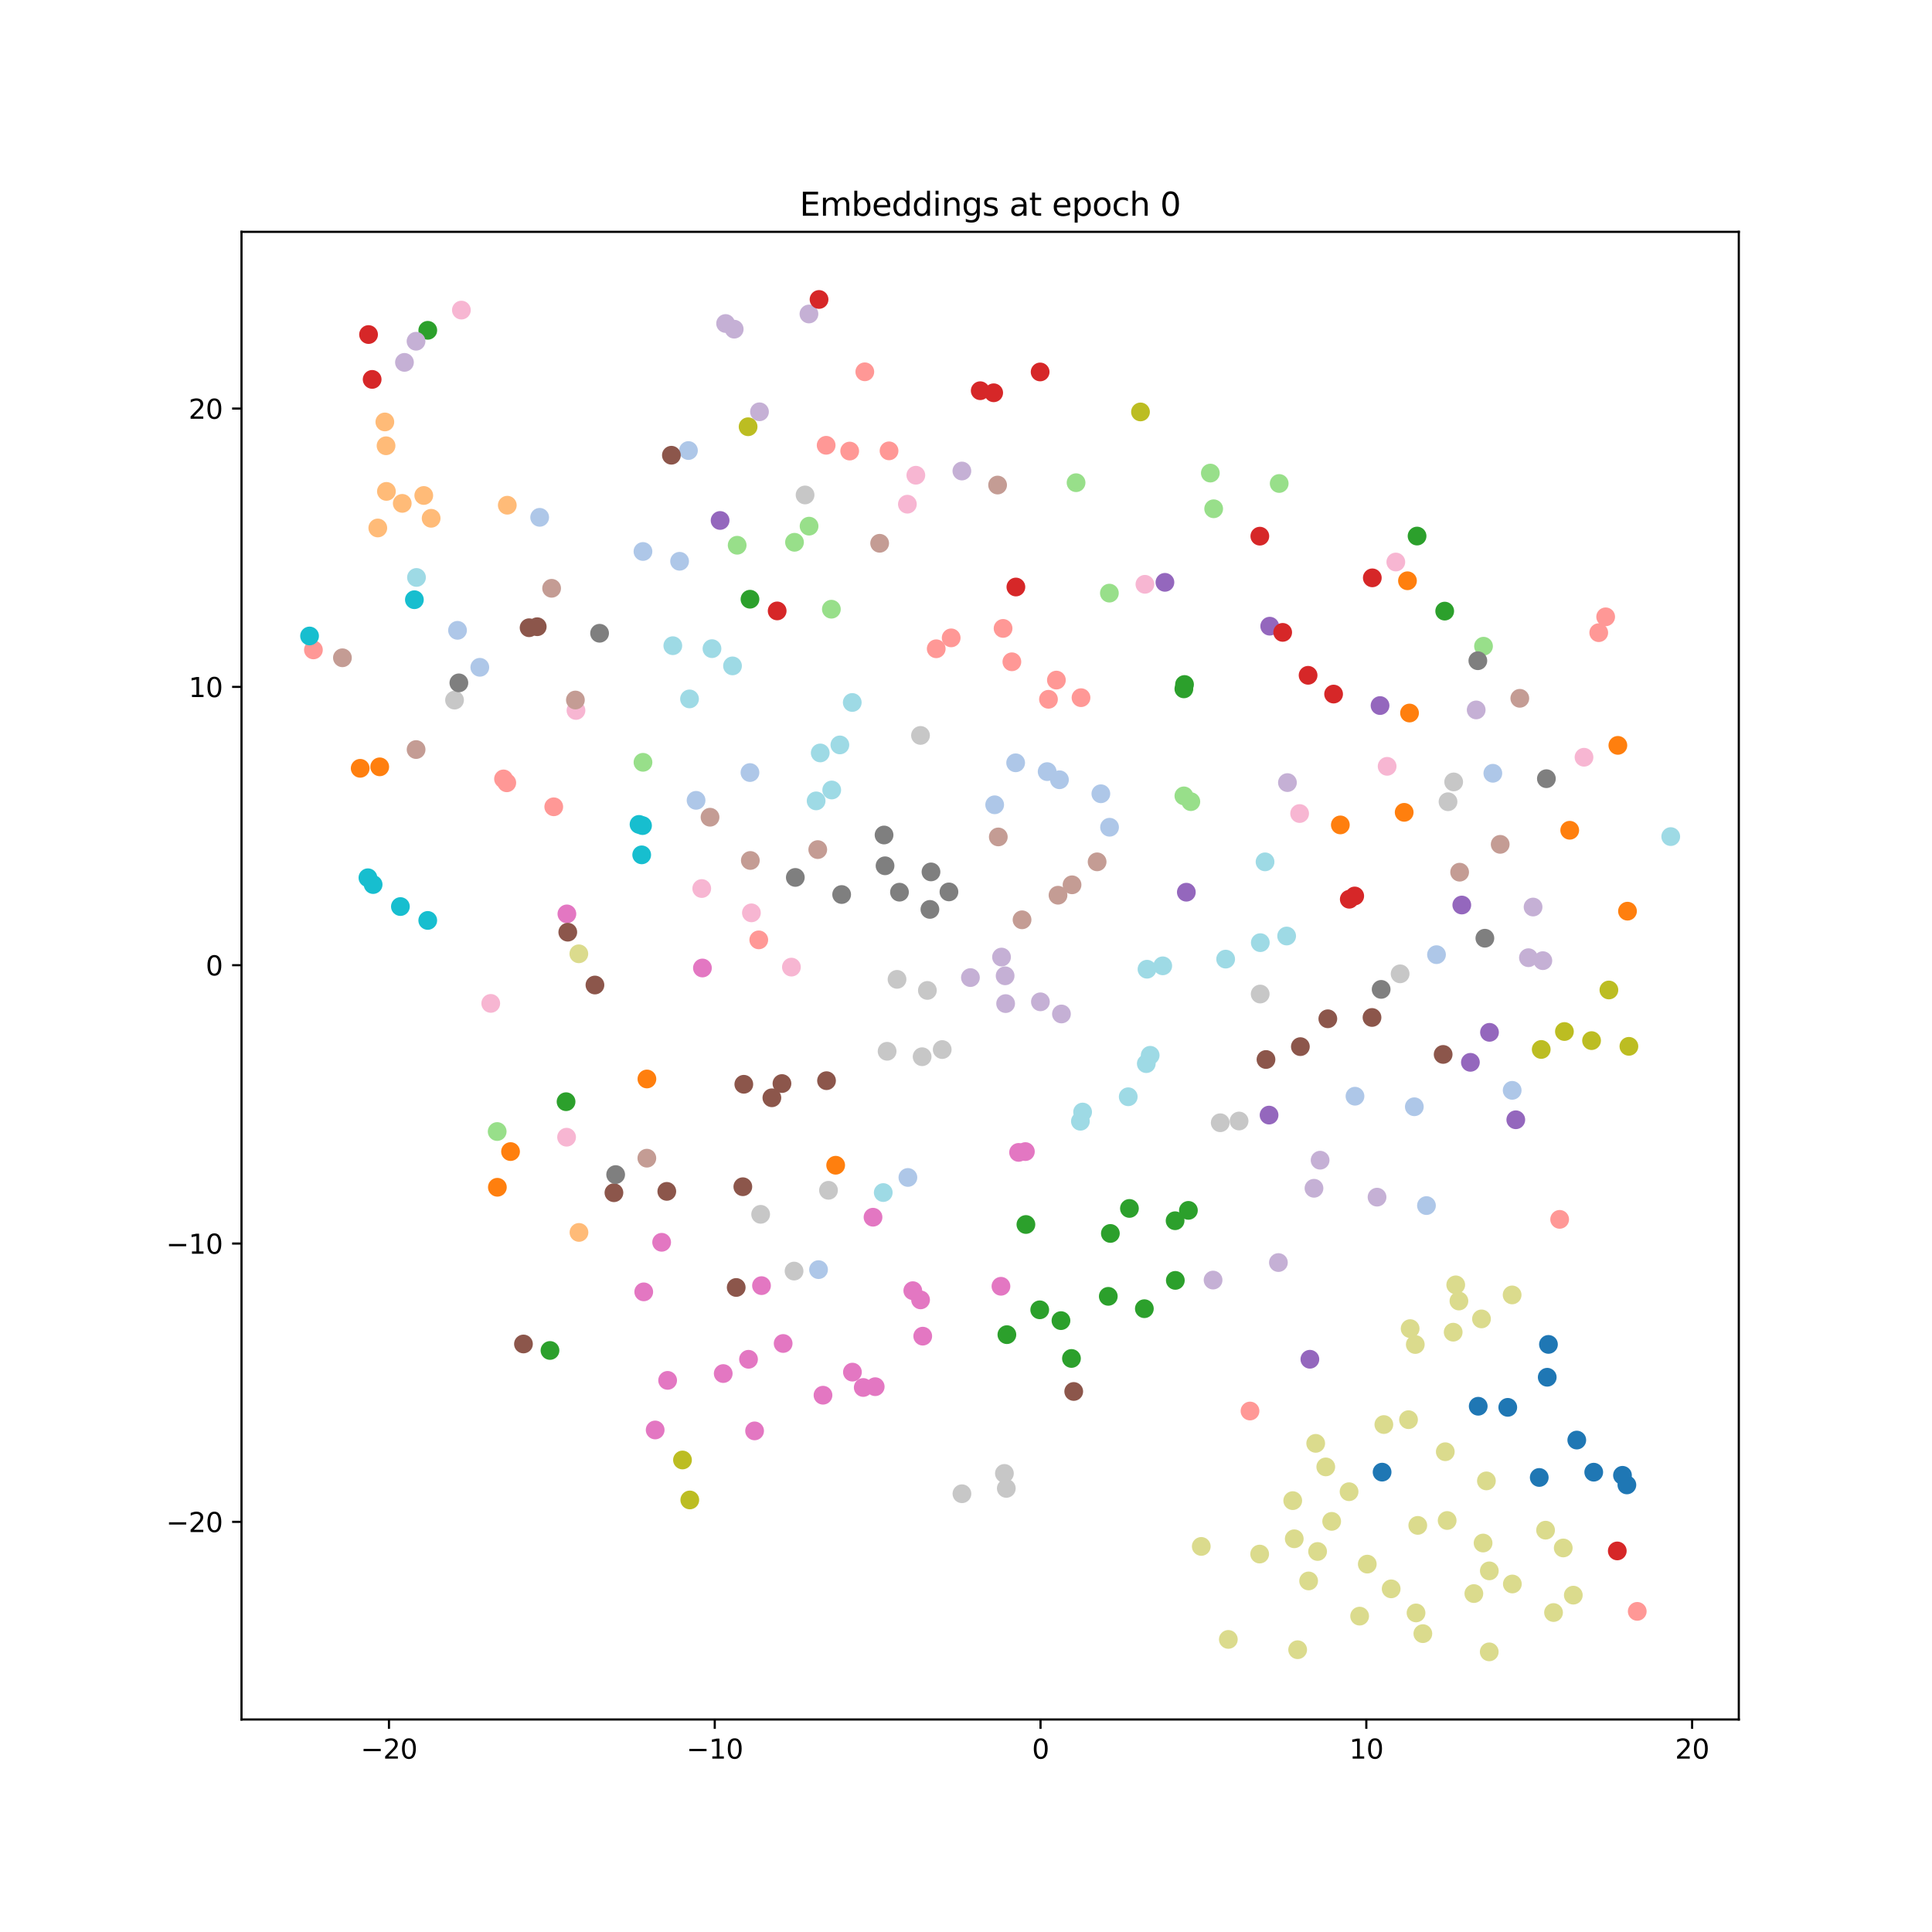 <?xml version="1.0" encoding="utf-8" standalone="no"?>
<!DOCTYPE svg PUBLIC "-//W3C//DTD SVG 1.1//EN"
  "http://www.w3.org/Graphics/SVG/1.1/DTD/svg11.dtd">
<svg xmlns:xlink="http://www.w3.org/1999/xlink" width="720pt" height="720pt" viewBox="0 0 720 720" xmlns="http://www.w3.org/2000/svg" version="1.1">
 <defs>
  <style type="text/css">*{stroke-linejoin: round; stroke-linecap: butt}</style>
 </defs>
 <g id="figure_1">
  <g id="patch_1">
   <path d="M 0 720 
L 720 720 
L 720 0 
L 0 0 
z
" style="fill: #ffffff"/>
  </g>
  <g id="axes_1">
   <g id="patch_2">
    <path d="M 90 640.8 
L 648 640.8 
L 648 86.4 
L 90 86.4 
z
" style="fill: #ffffff"/>
   </g>
   <g id="PathCollection_1">
    <defs>
     <path id="meaa1ef3a72" d="M 0 3 
C 0.796 3 1.559 2.684 2.121 2.121 
C 2.684 1.559 3 0.796 3 0 
C 3 -0.796 2.684 -1.559 2.121 -2.121 
C 1.559 -2.684 0.796 -3 0 -3 
C -0.796 -3 -1.559 -2.684 -2.121 -2.121 
C -2.684 -1.559 -3 -0.796 -3 0 
C -3 0.796 -2.684 1.559 -2.121 2.121 
C -1.559 2.684 -0.796 3 0 3 
z
" style="stroke: #2ca02c"/>
    </defs>
    <g clip-path="url(#p69ff999962)">
     <use xlink:href="#meaa1ef3a72" x="159.421" y="123.096" style="fill: #2ca02c; stroke: #2ca02c"/>
    </g>
   </g>
   <g id="PathCollection_2">
    <g clip-path="url(#p69ff999962)">
     <use xlink:href="#meaa1ef3a72" x="395.39" y="492.16" style="fill: #2ca02c; stroke: #2ca02c"/>
    </g>
   </g>
   <g id="PathCollection_3">
    <g clip-path="url(#p69ff999962)">
     <use xlink:href="#meaa1ef3a72" x="375.236" y="497.387" style="fill: #2ca02c; stroke: #2ca02c"/>
    </g>
   </g>
   <g id="PathCollection_4">
    <g clip-path="url(#p69ff999962)">
     <use xlink:href="#meaa1ef3a72" x="413.026" y="483.11" style="fill: #2ca02c; stroke: #2ca02c"/>
    </g>
   </g>
   <g id="PathCollection_5">
    <g clip-path="url(#p69ff999962)">
     <use xlink:href="#meaa1ef3a72" x="382.328" y="456.334" style="fill: #2ca02c; stroke: #2ca02c"/>
    </g>
   </g>
   <g id="PathCollection_6">
    <g clip-path="url(#p69ff999962)">
     <use xlink:href="#meaa1ef3a72" x="413.803" y="459.669" style="fill: #2ca02c; stroke: #2ca02c"/>
    </g>
   </g>
   <g id="PathCollection_7">
    <g clip-path="url(#p69ff999962)">
     <use xlink:href="#meaa1ef3a72" x="420.908" y="450.35" style="fill: #2ca02c; stroke: #2ca02c"/>
    </g>
   </g>
   <g id="PathCollection_8">
    <g clip-path="url(#p69ff999962)">
     <use xlink:href="#meaa1ef3a72" x="210.954" y="410.57" style="fill: #2ca02c; stroke: #2ca02c"/>
    </g>
   </g>
   <g id="PathCollection_9">
    <g clip-path="url(#p69ff999962)">
     <use xlink:href="#meaa1ef3a72" x="442.886" y="451.071" style="fill: #2ca02c; stroke: #2ca02c"/>
    </g>
   </g>
   <g id="PathCollection_10">
    <g clip-path="url(#p69ff999962)">
     <use xlink:href="#meaa1ef3a72" x="426.468" y="487.711" style="fill: #2ca02c; stroke: #2ca02c"/>
    </g>
   </g>
   <g id="PathCollection_11">
    <g clip-path="url(#p69ff999962)">
     <use xlink:href="#meaa1ef3a72" x="437.927" y="454.928" style="fill: #2ca02c; stroke: #2ca02c"/>
    </g>
   </g>
   <g id="PathCollection_12">
    <g clip-path="url(#p69ff999962)">
     <use xlink:href="#meaa1ef3a72" x="438.011" y="477.165" style="fill: #2ca02c; stroke: #2ca02c"/>
    </g>
   </g>
   <g id="PathCollection_13">
    <g clip-path="url(#p69ff999962)">
     <use xlink:href="#meaa1ef3a72" x="387.479" y="488.128" style="fill: #2ca02c; stroke: #2ca02c"/>
    </g>
   </g>
   <g id="PathCollection_14">
    <g clip-path="url(#p69ff999962)">
     <use xlink:href="#meaa1ef3a72" x="528.098" y="199.772" style="fill: #2ca02c; stroke: #2ca02c"/>
    </g>
   </g>
   <g id="PathCollection_15">
    <g clip-path="url(#p69ff999962)">
     <use xlink:href="#meaa1ef3a72" x="538.399" y="227.744" style="fill: #2ca02c; stroke: #2ca02c"/>
    </g>
   </g>
   <g id="PathCollection_16">
    <g clip-path="url(#p69ff999962)">
     <use xlink:href="#meaa1ef3a72" x="441.438" y="255.093" style="fill: #2ca02c; stroke: #2ca02c"/>
    </g>
   </g>
   <g id="PathCollection_17">
    <g clip-path="url(#p69ff999962)">
     <use xlink:href="#meaa1ef3a72" x="441.196" y="256.717" style="fill: #2ca02c; stroke: #2ca02c"/>
    </g>
   </g>
   <g id="PathCollection_18">
    <g clip-path="url(#p69ff999962)">
     <use xlink:href="#meaa1ef3a72" x="204.965" y="503.278" style="fill: #2ca02c; stroke: #2ca02c"/>
    </g>
   </g>
   <g id="PathCollection_19">
    <g clip-path="url(#p69ff999962)">
     <use xlink:href="#meaa1ef3a72" x="279.499" y="223.311" style="fill: #2ca02c; stroke: #2ca02c"/>
    </g>
   </g>
   <g id="PathCollection_20">
    <g clip-path="url(#p69ff999962)">
     <use xlink:href="#meaa1ef3a72" x="399.303" y="506.258" style="fill: #2ca02c; stroke: #2ca02c"/>
    </g>
   </g>
   <g id="PathCollection_21">
    <defs>
     <path id="m4a65021d8c" d="M 0 3 
C 0.796 3 1.559 2.684 2.121 2.121 
C 2.684 1.559 3 0.796 3 0 
C 3 -0.796 2.684 -1.559 2.121 -2.121 
C 1.559 -2.684 0.796 -3 0 -3 
C -0.796 -3 -1.559 -2.684 -2.121 -2.121 
C -2.684 -1.559 -3 -0.796 -3 0 
C -3 0.796 -2.684 1.559 -2.121 2.121 
C -1.559 2.684 -0.796 3 0 3 
z
" style="stroke: #e377c2"/>
    </defs>
    <g clip-path="url(#p69ff999962)">
     <use xlink:href="#m4a65021d8c" x="306.707" y="519.955" style="fill: #e377c2; stroke: #e377c2"/>
    </g>
   </g>
   <g id="PathCollection_22">
    <g clip-path="url(#p69ff999962)">
     <use xlink:href="#m4a65021d8c" x="326.165" y="516.778" style="fill: #e377c2; stroke: #e377c2"/>
    </g>
   </g>
   <g id="PathCollection_23">
    <g clip-path="url(#p69ff999962)">
     <use xlink:href="#m4a65021d8c" x="317.674" y="511.352" style="fill: #e377c2; stroke: #e377c2"/>
    </g>
   </g>
   <g id="PathCollection_24">
    <g clip-path="url(#p69ff999962)">
     <use xlink:href="#m4a65021d8c" x="321.706" y="517.077" style="fill: #e377c2; stroke: #e377c2"/>
    </g>
   </g>
   <g id="PathCollection_25">
    <g clip-path="url(#p69ff999962)">
     <use xlink:href="#m4a65021d8c" x="343.878" y="497.948" style="fill: #e377c2; stroke: #e377c2"/>
    </g>
   </g>
   <g id="PathCollection_26">
    <g clip-path="url(#p69ff999962)">
     <use xlink:href="#m4a65021d8c" x="340.175" y="480.996" style="fill: #e377c2; stroke: #e377c2"/>
    </g>
   </g>
   <g id="PathCollection_27">
    <g clip-path="url(#p69ff999962)">
     <use xlink:href="#m4a65021d8c" x="343.067" y="484.427" style="fill: #e377c2; stroke: #e377c2"/>
    </g>
   </g>
   <g id="PathCollection_28">
    <g clip-path="url(#p69ff999962)">
     <use xlink:href="#m4a65021d8c" x="373.025" y="479.358" style="fill: #e377c2; stroke: #e377c2"/>
    </g>
   </g>
   <g id="PathCollection_29">
    <g clip-path="url(#p69ff999962)">
     <use xlink:href="#m4a65021d8c" x="269.526" y="511.882" style="fill: #e377c2; stroke: #e377c2"/>
    </g>
   </g>
   <g id="PathCollection_30">
    <g clip-path="url(#p69ff999962)">
     <use xlink:href="#m4a65021d8c" x="278.951" y="506.566" style="fill: #e377c2; stroke: #e377c2"/>
    </g>
   </g>
   <g id="PathCollection_31">
    <g clip-path="url(#p69ff999962)">
     <use xlink:href="#m4a65021d8c" x="283.791" y="479.12" style="fill: #e377c2; stroke: #e377c2"/>
    </g>
   </g>
   <g id="PathCollection_32">
    <g clip-path="url(#p69ff999962)">
     <use xlink:href="#m4a65021d8c" x="291.859" y="500.678" style="fill: #e377c2; stroke: #e377c2"/>
    </g>
   </g>
   <g id="PathCollection_33">
    <g clip-path="url(#p69ff999962)">
     <use xlink:href="#m4a65021d8c" x="382.129" y="429.163" style="fill: #e377c2; stroke: #e377c2"/>
    </g>
   </g>
   <g id="PathCollection_34">
    <g clip-path="url(#p69ff999962)">
     <use xlink:href="#m4a65021d8c" x="379.597" y="429.468" style="fill: #e377c2; stroke: #e377c2"/>
    </g>
   </g>
   <g id="PathCollection_35">
    <g clip-path="url(#p69ff999962)">
     <use xlink:href="#m4a65021d8c" x="211.262" y="340.582" style="fill: #e377c2; stroke: #e377c2"/>
    </g>
   </g>
   <g id="PathCollection_36">
    <g clip-path="url(#p69ff999962)">
     <use xlink:href="#m4a65021d8c" x="261.775" y="360.743" style="fill: #e377c2; stroke: #e377c2"/>
    </g>
   </g>
   <g id="PathCollection_37">
    <g clip-path="url(#p69ff999962)">
     <use xlink:href="#m4a65021d8c" x="248.806" y="514.426" style="fill: #e377c2; stroke: #e377c2"/>
    </g>
   </g>
   <g id="PathCollection_38">
    <g clip-path="url(#p69ff999962)">
     <use xlink:href="#m4a65021d8c" x="244.163" y="532.906" style="fill: #e377c2; stroke: #e377c2"/>
    </g>
   </g>
   <g id="PathCollection_39">
    <g clip-path="url(#p69ff999962)">
     <use xlink:href="#m4a65021d8c" x="325.348" y="453.622" style="fill: #e377c2; stroke: #e377c2"/>
    </g>
   </g>
   <g id="PathCollection_40">
    <g clip-path="url(#p69ff999962)">
     <use xlink:href="#m4a65021d8c" x="246.578" y="462.966" style="fill: #e377c2; stroke: #e377c2"/>
    </g>
   </g>
   <g id="PathCollection_41">
    <g clip-path="url(#p69ff999962)">
     <use xlink:href="#m4a65021d8c" x="239.904" y="481.437" style="fill: #e377c2; stroke: #e377c2"/>
    </g>
   </g>
   <g id="PathCollection_42">
    <g clip-path="url(#p69ff999962)">
     <use xlink:href="#m4a65021d8c" x="281.213" y="533.25" style="fill: #e377c2; stroke: #e377c2"/>
    </g>
   </g>
   <g id="PathCollection_43">
    <defs>
     <path id="mc4faeb6461" d="M 0 3 
C 0.796 3 1.559 2.684 2.121 2.121 
C 2.684 1.559 3 0.796 3 0 
C 3 -0.796 2.684 -1.559 2.121 -2.121 
C 1.559 -2.684 0.796 -3 0 -3 
C -0.796 -3 -1.559 -2.684 -2.121 -2.121 
C -2.684 -1.559 -3 -0.796 -3 0 
C -3 0.796 -2.684 1.559 -2.121 2.121 
C -1.559 2.684 -0.796 3 0 3 
z
" style="stroke: #ff9896"/>
    </defs>
    <g clip-path="url(#p69ff999962)">
     <use xlink:href="#mc4faeb6461" x="610.154" y="600.51" style="fill: #ff9896; stroke: #ff9896"/>
    </g>
   </g>
   <g id="PathCollection_44">
    <g clip-path="url(#p69ff999962)">
     <use xlink:href="#mc4faeb6461" x="322.29" y="138.56" style="fill: #ff9896; stroke: #ff9896"/>
    </g>
   </g>
   <g id="PathCollection_45">
    <g clip-path="url(#p69ff999962)">
     <use xlink:href="#mc4faeb6461" x="206.368" y="300.669" style="fill: #ff9896; stroke: #ff9896"/>
    </g>
   </g>
   <g id="PathCollection_46">
    <g clip-path="url(#p69ff999962)">
     <use xlink:href="#mc4faeb6461" x="187.647" y="290.277" style="fill: #ff9896; stroke: #ff9896"/>
    </g>
   </g>
   <g id="PathCollection_47">
    <g clip-path="url(#p69ff999962)">
     <use xlink:href="#mc4faeb6461" x="188.864" y="291.724" style="fill: #ff9896; stroke: #ff9896"/>
    </g>
   </g>
   <g id="PathCollection_48">
    <g clip-path="url(#p69ff999962)">
     <use xlink:href="#mc4faeb6461" x="116.8" y="242.2" style="fill: #ff9896; stroke: #ff9896"/>
    </g>
   </g>
   <g id="PathCollection_49">
    <g clip-path="url(#p69ff999962)">
     <use xlink:href="#mc4faeb6461" x="331.319" y="168.02" style="fill: #ff9896; stroke: #ff9896"/>
    </g>
   </g>
   <g id="PathCollection_50">
    <g clip-path="url(#p69ff999962)">
     <use xlink:href="#mc4faeb6461" x="465.843" y="525.844" style="fill: #ff9896; stroke: #ff9896"/>
    </g>
   </g>
   <g id="PathCollection_51">
    <g clip-path="url(#p69ff999962)">
     <use xlink:href="#mc4faeb6461" x="307.885" y="165.945" style="fill: #ff9896; stroke: #ff9896"/>
    </g>
   </g>
   <g id="PathCollection_52">
    <g clip-path="url(#p69ff999962)">
     <use xlink:href="#mc4faeb6461" x="316.655" y="168.099" style="fill: #ff9896; stroke: #ff9896"/>
    </g>
   </g>
   <g id="PathCollection_53">
    <g clip-path="url(#p69ff999962)">
     <use xlink:href="#mc4faeb6461" x="581.239" y="454.423" style="fill: #ff9896; stroke: #ff9896"/>
    </g>
   </g>
   <g id="PathCollection_54">
    <g clip-path="url(#p69ff999962)">
     <use xlink:href="#mc4faeb6461" x="598.385" y="229.875" style="fill: #ff9896; stroke: #ff9896"/>
    </g>
   </g>
   <g id="PathCollection_55">
    <g clip-path="url(#p69ff999962)">
     <use xlink:href="#mc4faeb6461" x="595.805" y="235.779" style="fill: #ff9896; stroke: #ff9896"/>
    </g>
   </g>
   <g id="PathCollection_56">
    <g clip-path="url(#p69ff999962)">
     <use xlink:href="#mc4faeb6461" x="402.863" y="260.003" style="fill: #ff9896; stroke: #ff9896"/>
    </g>
   </g>
   <g id="PathCollection_57">
    <g clip-path="url(#p69ff999962)">
     <use xlink:href="#mc4faeb6461" x="393.687" y="253.447" style="fill: #ff9896; stroke: #ff9896"/>
    </g>
   </g>
   <g id="PathCollection_58">
    <g clip-path="url(#p69ff999962)">
     <use xlink:href="#mc4faeb6461" x="390.737" y="260.606" style="fill: #ff9896; stroke: #ff9896"/>
    </g>
   </g>
   <g id="PathCollection_59">
    <g clip-path="url(#p69ff999962)">
     <use xlink:href="#mc4faeb6461" x="377.097" y="246.628" style="fill: #ff9896; stroke: #ff9896"/>
    </g>
   </g>
   <g id="PathCollection_60">
    <g clip-path="url(#p69ff999962)">
     <use xlink:href="#mc4faeb6461" x="354.475" y="237.713" style="fill: #ff9896; stroke: #ff9896"/>
    </g>
   </g>
   <g id="PathCollection_61">
    <g clip-path="url(#p69ff999962)">
     <use xlink:href="#mc4faeb6461" x="348.903" y="241.778" style="fill: #ff9896; stroke: #ff9896"/>
    </g>
   </g>
   <g id="PathCollection_62">
    <g clip-path="url(#p69ff999962)">
     <use xlink:href="#mc4faeb6461" x="373.818" y="234.189" style="fill: #ff9896; stroke: #ff9896"/>
    </g>
   </g>
   <g id="PathCollection_63">
    <g clip-path="url(#p69ff999962)">
     <use xlink:href="#mc4faeb6461" x="282.772" y="350.262" style="fill: #ff9896; stroke: #ff9896"/>
    </g>
   </g>
   <g id="PathCollection_64">
    <defs>
     <path id="m314d08c78d" d="M 0 3 
C 0.796 3 1.559 2.684 2.121 2.121 
C 2.684 1.559 3 0.796 3 0 
C 3 -0.796 2.684 -1.559 2.121 -2.121 
C 1.559 -2.684 0.796 -3 0 -3 
C -0.796 -3 -1.559 -2.684 -2.121 -2.121 
C -2.684 -1.559 -3 -0.796 -3 0 
C -3 0.796 -2.684 1.559 -2.121 2.121 
C -1.559 2.684 -0.796 3 0 3 
z
" style="stroke: #aec7e8"/>
    </defs>
    <g clip-path="url(#p69ff999962)">
     <use xlink:href="#m314d08c78d" x="305.044" y="473.154" style="fill: #aec7e8; stroke: #aec7e8"/>
    </g>
   </g>
   <g id="PathCollection_65">
    <g clip-path="url(#p69ff999962)">
     <use xlink:href="#m314d08c78d" x="338.346" y="438.807" style="fill: #aec7e8; stroke: #aec7e8"/>
    </g>
   </g>
   <g id="PathCollection_66">
    <g clip-path="url(#p69ff999962)">
     <use xlink:href="#m314d08c78d" x="253.266" y="209.172" style="fill: #aec7e8; stroke: #aec7e8"/>
    </g>
   </g>
   <g id="PathCollection_67">
    <g clip-path="url(#p69ff999962)">
     <use xlink:href="#m314d08c78d" x="527.079" y="412.454" style="fill: #aec7e8; stroke: #aec7e8"/>
    </g>
   </g>
   <g id="PathCollection_68">
    <g clip-path="url(#p69ff999962)">
     <use xlink:href="#m314d08c78d" x="239.613" y="205.523" style="fill: #aec7e8; stroke: #aec7e8"/>
    </g>
   </g>
   <g id="PathCollection_69">
    <g clip-path="url(#p69ff999962)">
     <use xlink:href="#m314d08c78d" x="201.121" y="192.795" style="fill: #aec7e8; stroke: #aec7e8"/>
    </g>
   </g>
   <g id="PathCollection_70">
    <g clip-path="url(#p69ff999962)">
     <use xlink:href="#m314d08c78d" x="504.966" y="408.528" style="fill: #aec7e8; stroke: #aec7e8"/>
    </g>
   </g>
   <g id="PathCollection_71">
    <g clip-path="url(#p69ff999962)">
     <use xlink:href="#m314d08c78d" x="170.505" y="234.904" style="fill: #aec7e8; stroke: #aec7e8"/>
    </g>
   </g>
   <g id="PathCollection_72">
    <g clip-path="url(#p69ff999962)">
     <use xlink:href="#m314d08c78d" x="178.815" y="248.683" style="fill: #aec7e8; stroke: #aec7e8"/>
    </g>
   </g>
   <g id="PathCollection_73">
    <g clip-path="url(#p69ff999962)">
     <use xlink:href="#m314d08c78d" x="256.566" y="167.903" style="fill: #aec7e8; stroke: #aec7e8"/>
    </g>
   </g>
   <g id="PathCollection_74">
    <g clip-path="url(#p69ff999962)">
     <use xlink:href="#m314d08c78d" x="563.542" y="406.34" style="fill: #aec7e8; stroke: #aec7e8"/>
    </g>
   </g>
   <g id="PathCollection_75">
    <g clip-path="url(#p69ff999962)">
     <use xlink:href="#m314d08c78d" x="531.601" y="449.285" style="fill: #aec7e8; stroke: #aec7e8"/>
    </g>
   </g>
   <g id="PathCollection_76">
    <g clip-path="url(#p69ff999962)">
     <use xlink:href="#m314d08c78d" x="535.344" y="355.774" style="fill: #aec7e8; stroke: #aec7e8"/>
    </g>
   </g>
   <g id="PathCollection_77">
    <g clip-path="url(#p69ff999962)">
     <use xlink:href="#m314d08c78d" x="556.339" y="288.176" style="fill: #aec7e8; stroke: #aec7e8"/>
    </g>
   </g>
   <g id="PathCollection_78">
    <g clip-path="url(#p69ff999962)">
     <use xlink:href="#m314d08c78d" x="413.5" y="308.288" style="fill: #aec7e8; stroke: #aec7e8"/>
    </g>
   </g>
   <g id="PathCollection_79">
    <g clip-path="url(#p69ff999962)">
     <use xlink:href="#m314d08c78d" x="410.259" y="295.811" style="fill: #aec7e8; stroke: #aec7e8"/>
    </g>
   </g>
   <g id="PathCollection_80">
    <g clip-path="url(#p69ff999962)">
     <use xlink:href="#m314d08c78d" x="394.827" y="290.588" style="fill: #aec7e8; stroke: #aec7e8"/>
    </g>
   </g>
   <g id="PathCollection_81">
    <g clip-path="url(#p69ff999962)">
     <use xlink:href="#m314d08c78d" x="390.244" y="287.558" style="fill: #aec7e8; stroke: #aec7e8"/>
    </g>
   </g>
   <g id="PathCollection_82">
    <g clip-path="url(#p69ff999962)">
     <use xlink:href="#m314d08c78d" x="370.689" y="299.921" style="fill: #aec7e8; stroke: #aec7e8"/>
    </g>
   </g>
   <g id="PathCollection_83">
    <g clip-path="url(#p69ff999962)">
     <use xlink:href="#m314d08c78d" x="378.503" y="284.276" style="fill: #aec7e8; stroke: #aec7e8"/>
    </g>
   </g>
   <g id="PathCollection_84">
    <g clip-path="url(#p69ff999962)">
     <use xlink:href="#m314d08c78d" x="279.491" y="287.91" style="fill: #aec7e8; stroke: #aec7e8"/>
    </g>
   </g>
   <g id="PathCollection_85">
    <g clip-path="url(#p69ff999962)">
     <use xlink:href="#m314d08c78d" x="259.405" y="298.264" style="fill: #aec7e8; stroke: #aec7e8"/>
    </g>
   </g>
   <g id="PathCollection_86">
    <defs>
     <path id="m48ca196ea6" d="M 0 3 
C 0.796 3 1.559 2.684 2.121 2.121 
C 2.684 1.559 3 0.796 3 0 
C 3 -0.796 2.684 -1.559 2.121 -2.121 
C 1.559 -2.684 0.796 -3 0 -3 
C -0.796 -3 -1.559 -2.684 -2.121 -2.121 
C -2.684 -1.559 -3 -0.796 -3 0 
C -3 0.796 -2.684 1.559 -2.121 2.121 
C -1.559 2.684 -0.796 3 0 3 
z
" style="stroke: #c5b0d5"/>
    </defs>
    <g clip-path="url(#p69ff999962)">
     <use xlink:href="#m48ca196ea6" x="150.732" y="135.049" style="fill: #c5b0d5; stroke: #c5b0d5"/>
    </g>
   </g>
   <g id="PathCollection_87">
    <g clip-path="url(#p69ff999962)">
     <use xlink:href="#m48ca196ea6" x="155.044" y="127.171" style="fill: #c5b0d5; stroke: #c5b0d5"/>
    </g>
   </g>
   <g id="PathCollection_88">
    <g clip-path="url(#p69ff999962)">
     <use xlink:href="#m48ca196ea6" x="283.041" y="153.464" style="fill: #c5b0d5; stroke: #c5b0d5"/>
    </g>
   </g>
   <g id="PathCollection_89">
    <g clip-path="url(#p69ff999962)">
     <use xlink:href="#m48ca196ea6" x="476.426" y="470.52" style="fill: #c5b0d5; stroke: #c5b0d5"/>
    </g>
   </g>
   <g id="PathCollection_90">
    <g clip-path="url(#p69ff999962)">
     <use xlink:href="#m48ca196ea6" x="452.078" y="477.045" style="fill: #c5b0d5; stroke: #c5b0d5"/>
    </g>
   </g>
   <g id="PathCollection_91">
    <g clip-path="url(#p69ff999962)">
     <use xlink:href="#m48ca196ea6" x="273.616" y="122.672" style="fill: #c5b0d5; stroke: #c5b0d5"/>
    </g>
   </g>
   <g id="PathCollection_92">
    <g clip-path="url(#p69ff999962)">
     <use xlink:href="#m48ca196ea6" x="479.791" y="291.65" style="fill: #c5b0d5; stroke: #c5b0d5"/>
    </g>
   </g>
   <g id="PathCollection_93">
    <g clip-path="url(#p69ff999962)">
     <use xlink:href="#m48ca196ea6" x="301.471" y="117.014" style="fill: #c5b0d5; stroke: #c5b0d5"/>
    </g>
   </g>
   <g id="PathCollection_94">
    <g clip-path="url(#p69ff999962)">
     <use xlink:href="#m48ca196ea6" x="270.41" y="120.562" style="fill: #c5b0d5; stroke: #c5b0d5"/>
    </g>
   </g>
   <g id="PathCollection_95">
    <g clip-path="url(#p69ff999962)">
     <use xlink:href="#m48ca196ea6" x="550.134" y="264.568" style="fill: #c5b0d5; stroke: #c5b0d5"/>
    </g>
   </g>
   <g id="PathCollection_96">
    <g clip-path="url(#p69ff999962)">
     <use xlink:href="#m48ca196ea6" x="571.33" y="338.025" style="fill: #c5b0d5; stroke: #c5b0d5"/>
    </g>
   </g>
   <g id="PathCollection_97">
    <g clip-path="url(#p69ff999962)">
     <use xlink:href="#m48ca196ea6" x="569.604" y="356.907" style="fill: #c5b0d5; stroke: #c5b0d5"/>
    </g>
   </g>
   <g id="PathCollection_98">
    <g clip-path="url(#p69ff999962)">
     <use xlink:href="#m48ca196ea6" x="574.972" y="358.009" style="fill: #c5b0d5; stroke: #c5b0d5"/>
    </g>
   </g>
   <g id="PathCollection_99">
    <g clip-path="url(#p69ff999962)">
     <use xlink:href="#m48ca196ea6" x="358.465" y="175.535" style="fill: #c5b0d5; stroke: #c5b0d5"/>
    </g>
   </g>
   <g id="PathCollection_100">
    <g clip-path="url(#p69ff999962)">
     <use xlink:href="#m48ca196ea6" x="373.243" y="356.67" style="fill: #c5b0d5; stroke: #c5b0d5"/>
    </g>
   </g>
   <g id="PathCollection_101">
    <g clip-path="url(#p69ff999962)">
     <use xlink:href="#m48ca196ea6" x="374.583" y="363.658" style="fill: #c5b0d5; stroke: #c5b0d5"/>
    </g>
   </g>
   <g id="PathCollection_102">
    <g clip-path="url(#p69ff999962)">
     <use xlink:href="#m48ca196ea6" x="361.648" y="364.316" style="fill: #c5b0d5; stroke: #c5b0d5"/>
    </g>
   </g>
   <g id="PathCollection_103">
    <g clip-path="url(#p69ff999962)">
     <use xlink:href="#m48ca196ea6" x="374.769" y="374.012" style="fill: #c5b0d5; stroke: #c5b0d5"/>
    </g>
   </g>
   <g id="PathCollection_104">
    <g clip-path="url(#p69ff999962)">
     <use xlink:href="#m48ca196ea6" x="387.731" y="373.35" style="fill: #c5b0d5; stroke: #c5b0d5"/>
    </g>
   </g>
   <g id="PathCollection_105">
    <g clip-path="url(#p69ff999962)">
     <use xlink:href="#m48ca196ea6" x="395.571" y="377.882" style="fill: #c5b0d5; stroke: #c5b0d5"/>
    </g>
   </g>
   <g id="PathCollection_106">
    <g clip-path="url(#p69ff999962)">
     <use xlink:href="#m48ca196ea6" x="513.185" y="446.144" style="fill: #c5b0d5; stroke: #c5b0d5"/>
    </g>
   </g>
   <g id="PathCollection_107">
    <g clip-path="url(#p69ff999962)">
     <use xlink:href="#m48ca196ea6" x="491.97" y="432.373" style="fill: #c5b0d5; stroke: #c5b0d5"/>
    </g>
   </g>
   <g id="PathCollection_108">
    <g clip-path="url(#p69ff999962)">
     <use xlink:href="#m48ca196ea6" x="489.685" y="442.838" style="fill: #c5b0d5; stroke: #c5b0d5"/>
    </g>
   </g>
   <g id="PathCollection_109">
    <defs>
     <path id="m8c0c2e71aa" d="M 0 3 
C 0.796 3 1.559 2.684 2.121 2.121 
C 2.684 1.559 3 0.796 3 0 
C 3 -0.796 2.684 -1.559 2.121 -2.121 
C 1.559 -2.684 0.796 -3 0 -3 
C -0.796 -3 -1.559 -2.684 -2.121 -2.121 
C -2.684 -1.559 -3 -0.796 -3 0 
C -3 0.796 -2.684 1.559 -2.121 2.121 
C -1.559 2.684 -0.796 3 0 3 
z
" style="stroke: #1f77b4"/>
    </defs>
    <g clip-path="url(#p69ff999962)">
     <use xlink:href="#m8c0c2e71aa" x="515.069" y="548.62" style="fill: #1f77b4; stroke: #1f77b4"/>
    </g>
   </g>
   <g id="PathCollection_110">
    <g clip-path="url(#p69ff999962)">
     <use xlink:href="#m8c0c2e71aa" x="577.064" y="501.022" style="fill: #1f77b4; stroke: #1f77b4"/>
    </g>
   </g>
   <g id="PathCollection_111">
    <g clip-path="url(#p69ff999962)">
     <use xlink:href="#m8c0c2e71aa" x="593.94" y="548.639" style="fill: #1f77b4; stroke: #1f77b4"/>
    </g>
   </g>
   <g id="PathCollection_112">
    <g clip-path="url(#p69ff999962)">
     <use xlink:href="#m8c0c2e71aa" x="604.652" y="549.805" style="fill: #1f77b4; stroke: #1f77b4"/>
    </g>
   </g>
   <g id="PathCollection_113">
    <g clip-path="url(#p69ff999962)">
     <use xlink:href="#m8c0c2e71aa" x="606.293" y="553.386" style="fill: #1f77b4; stroke: #1f77b4"/>
    </g>
   </g>
   <g id="PathCollection_114">
    <g clip-path="url(#p69ff999962)">
     <use xlink:href="#m8c0c2e71aa" x="587.621" y="536.671" style="fill: #1f77b4; stroke: #1f77b4"/>
    </g>
   </g>
   <g id="PathCollection_115">
    <g clip-path="url(#p69ff999962)">
     <use xlink:href="#m8c0c2e71aa" x="573.633" y="550.608" style="fill: #1f77b4; stroke: #1f77b4"/>
    </g>
   </g>
   <g id="PathCollection_116">
    <g clip-path="url(#p69ff999962)">
     <use xlink:href="#m8c0c2e71aa" x="576.608" y="513.263" style="fill: #1f77b4; stroke: #1f77b4"/>
    </g>
   </g>
   <g id="PathCollection_117">
    <g clip-path="url(#p69ff999962)">
     <use xlink:href="#m8c0c2e71aa" x="561.901" y="524.48" style="fill: #1f77b4; stroke: #1f77b4"/>
    </g>
   </g>
   <g id="PathCollection_118">
    <g clip-path="url(#p69ff999962)">
     <use xlink:href="#m8c0c2e71aa" x="550.89" y="524.068" style="fill: #1f77b4; stroke: #1f77b4"/>
    </g>
   </g>
   <g id="PathCollection_119">
    <defs>
     <path id="m0eaf42f814" d="M 0 3 
C 0.796 3 1.559 2.684 2.121 2.121 
C 2.684 1.559 3 0.796 3 0 
C 3 -0.796 2.684 -1.559 2.121 -2.121 
C 1.559 -2.684 0.796 -3 0 -3 
C -0.796 -3 -1.559 -2.684 -2.121 -2.121 
C -2.684 -1.559 -3 -0.796 -3 0 
C -3 0.796 -2.684 1.559 -2.121 2.121 
C -1.559 2.684 -0.796 3 0 3 
z
" style="stroke: #ff7f0e"/>
    </defs>
    <g clip-path="url(#p69ff999962)">
     <use xlink:href="#m0eaf42f814" x="311.43" y="434.249" style="fill: #ff7f0e; stroke: #ff7f0e"/>
    </g>
   </g>
   <g id="PathCollection_120">
    <g clip-path="url(#p69ff999962)">
     <use xlink:href="#m0eaf42f814" x="141.515" y="285.779" style="fill: #ff7f0e; stroke: #ff7f0e"/>
    </g>
   </g>
   <g id="PathCollection_121">
    <g clip-path="url(#p69ff999962)">
     <use xlink:href="#m0eaf42f814" x="134.234" y="286.327" style="fill: #ff7f0e; stroke: #ff7f0e"/>
    </g>
   </g>
   <g id="PathCollection_122">
    <g clip-path="url(#p69ff999962)">
     <use xlink:href="#m0eaf42f814" x="602.931" y="277.779" style="fill: #ff7f0e; stroke: #ff7f0e"/>
    </g>
   </g>
   <g id="PathCollection_123">
    <g clip-path="url(#p69ff999962)">
     <use xlink:href="#m0eaf42f814" x="241.086" y="402.102" style="fill: #ff7f0e; stroke: #ff7f0e"/>
    </g>
   </g>
   <g id="PathCollection_124">
    <g clip-path="url(#p69ff999962)">
     <use xlink:href="#m0eaf42f814" x="606.519" y="339.566" style="fill: #ff7f0e; stroke: #ff7f0e"/>
    </g>
   </g>
   <g id="PathCollection_125">
    <g clip-path="url(#p69ff999962)">
     <use xlink:href="#m0eaf42f814" x="524.524" y="216.435" style="fill: #ff7f0e; stroke: #ff7f0e"/>
    </g>
   </g>
   <g id="PathCollection_126">
    <g clip-path="url(#p69ff999962)">
     <use xlink:href="#m0eaf42f814" x="584.992" y="309.413" style="fill: #ff7f0e; stroke: #ff7f0e"/>
    </g>
   </g>
   <g id="PathCollection_127">
    <g clip-path="url(#p69ff999962)">
     <use xlink:href="#m0eaf42f814" x="525.293" y="265.724" style="fill: #ff7f0e; stroke: #ff7f0e"/>
    </g>
   </g>
   <g id="PathCollection_128">
    <g clip-path="url(#p69ff999962)">
     <use xlink:href="#m0eaf42f814" x="523.297" y="302.736" style="fill: #ff7f0e; stroke: #ff7f0e"/>
    </g>
   </g>
   <g id="PathCollection_129">
    <g clip-path="url(#p69ff999962)">
     <use xlink:href="#m0eaf42f814" x="185.357" y="442.462" style="fill: #ff7f0e; stroke: #ff7f0e"/>
    </g>
   </g>
   <g id="PathCollection_130">
    <g clip-path="url(#p69ff999962)">
     <use xlink:href="#m0eaf42f814" x="499.505" y="307.421" style="fill: #ff7f0e; stroke: #ff7f0e"/>
    </g>
   </g>
   <g id="PathCollection_131">
    <g clip-path="url(#p69ff999962)">
     <use xlink:href="#m0eaf42f814" x="190.264" y="429.159" style="fill: #ff7f0e; stroke: #ff7f0e"/>
    </g>
   </g>
   <g id="PathCollection_132">
    <defs>
     <path id="mbed045de46" d="M 0 3 
C 0.796 3 1.559 2.684 2.121 2.121 
C 2.684 1.559 3 0.796 3 0 
C 3 -0.796 2.684 -1.559 2.121 -2.121 
C 1.559 -2.684 0.796 -3 0 -3 
C -0.796 -3 -1.559 -2.684 -2.121 -2.121 
C -2.684 -1.559 -3 -0.796 -3 0 
C -3 0.796 -2.684 1.559 -2.121 2.121 
C -1.559 2.684 -0.796 3 0 3 
z
" style="stroke: #8c564b"/>
    </defs>
    <g clip-path="url(#p69ff999962)">
     <use xlink:href="#mbed045de46" x="274.363" y="479.802" style="fill: #8c564b; stroke: #8c564b"/>
    </g>
   </g>
   <g id="PathCollection_133">
    <g clip-path="url(#p69ff999962)">
     <use xlink:href="#mbed045de46" x="200.209" y="233.558" style="fill: #8c564b; stroke: #8c564b"/>
    </g>
   </g>
   <g id="PathCollection_134">
    <g clip-path="url(#p69ff999962)">
     <use xlink:href="#mbed045de46" x="197.178" y="233.938" style="fill: #8c564b; stroke: #8c564b"/>
    </g>
   </g>
   <g id="PathCollection_135">
    <g clip-path="url(#p69ff999962)">
     <use xlink:href="#mbed045de46" x="250.21" y="169.653" style="fill: #8c564b; stroke: #8c564b"/>
    </g>
   </g>
   <g id="PathCollection_136">
    <g clip-path="url(#p69ff999962)">
     <use xlink:href="#mbed045de46" x="511.308" y="379.183" style="fill: #8c564b; stroke: #8c564b"/>
    </g>
   </g>
   <g id="PathCollection_137">
    <g clip-path="url(#p69ff999962)">
     <use xlink:href="#mbed045de46" x="494.841" y="379.668" style="fill: #8c564b; stroke: #8c564b"/>
    </g>
   </g>
   <g id="PathCollection_138">
    <g clip-path="url(#p69ff999962)">
     <use xlink:href="#mbed045de46" x="277.198" y="404.078" style="fill: #8c564b; stroke: #8c564b"/>
    </g>
   </g>
   <g id="PathCollection_139">
    <g clip-path="url(#p69ff999962)">
     <use xlink:href="#mbed045de46" x="291.412" y="403.808" style="fill: #8c564b; stroke: #8c564b"/>
    </g>
   </g>
   <g id="PathCollection_140">
    <g clip-path="url(#p69ff999962)">
     <use xlink:href="#mbed045de46" x="287.654" y="409.11" style="fill: #8c564b; stroke: #8c564b"/>
    </g>
   </g>
   <g id="PathCollection_141">
    <g clip-path="url(#p69ff999962)">
     <use xlink:href="#mbed045de46" x="308.022" y="402.737" style="fill: #8c564b; stroke: #8c564b"/>
    </g>
   </g>
   <g id="PathCollection_142">
    <g clip-path="url(#p69ff999962)">
     <use xlink:href="#mbed045de46" x="471.796" y="394.844" style="fill: #8c564b; stroke: #8c564b"/>
    </g>
   </g>
   <g id="PathCollection_143">
    <g clip-path="url(#p69ff999962)">
     <use xlink:href="#mbed045de46" x="484.61" y="390.05" style="fill: #8c564b; stroke: #8c564b"/>
    </g>
   </g>
   <g id="PathCollection_144">
    <g clip-path="url(#p69ff999962)">
     <use xlink:href="#mbed045de46" x="400.148" y="518.56" style="fill: #8c564b; stroke: #8c564b"/>
    </g>
   </g>
   <g id="PathCollection_145">
    <g clip-path="url(#p69ff999962)">
     <use xlink:href="#mbed045de46" x="211.596" y="347.399" style="fill: #8c564b; stroke: #8c564b"/>
    </g>
   </g>
   <g id="PathCollection_146">
    <g clip-path="url(#p69ff999962)">
     <use xlink:href="#mbed045de46" x="228.793" y="444.493" style="fill: #8c564b; stroke: #8c564b"/>
    </g>
   </g>
   <g id="PathCollection_147">
    <g clip-path="url(#p69ff999962)">
     <use xlink:href="#mbed045de46" x="195.08" y="500.862" style="fill: #8c564b; stroke: #8c564b"/>
    </g>
   </g>
   <g id="PathCollection_148">
    <g clip-path="url(#p69ff999962)">
     <use xlink:href="#mbed045de46" x="221.717" y="367.085" style="fill: #8c564b; stroke: #8c564b"/>
    </g>
   </g>
   <g id="PathCollection_149">
    <g clip-path="url(#p69ff999962)">
     <use xlink:href="#mbed045de46" x="248.495" y="443.991" style="fill: #8c564b; stroke: #8c564b"/>
    </g>
   </g>
   <g id="PathCollection_150">
    <g clip-path="url(#p69ff999962)">
     <use xlink:href="#mbed045de46" x="276.833" y="442.259" style="fill: #8c564b; stroke: #8c564b"/>
    </g>
   </g>
   <g id="PathCollection_151">
    <g clip-path="url(#p69ff999962)">
     <use xlink:href="#mbed045de46" x="537.822" y="392.955" style="fill: #8c564b; stroke: #8c564b"/>
    </g>
   </g>
   <g id="PathCollection_152">
    <defs>
     <path id="m06c6b0c6fe" d="M 0 3 
C 0.796 3 1.559 2.684 2.121 2.121 
C 2.684 1.559 3 0.796 3 0 
C 3 -0.796 2.684 -1.559 2.121 -2.121 
C 1.559 -2.684 0.796 -3 0 -3 
C -0.796 -3 -1.559 -2.684 -2.121 -2.121 
C -2.684 -1.559 -3 -0.796 -3 0 
C -3 0.796 -2.684 1.559 -2.121 2.121 
C -1.559 2.684 -0.796 3 0 3 
z
" style="stroke: #98df8a"/>
    </defs>
    <g clip-path="url(#p69ff999962)">
     <use xlink:href="#m06c6b0c6fe" x="296.09" y="202.094" style="fill: #98df8a; stroke: #98df8a"/>
    </g>
   </g>
   <g id="PathCollection_153">
    <g clip-path="url(#p69ff999962)">
     <use xlink:href="#m06c6b0c6fe" x="309.829" y="227.035" style="fill: #98df8a; stroke: #98df8a"/>
    </g>
   </g>
   <g id="PathCollection_154">
    <g clip-path="url(#p69ff999962)">
     <use xlink:href="#m06c6b0c6fe" x="274.719" y="203.196" style="fill: #98df8a; stroke: #98df8a"/>
    </g>
   </g>
   <g id="PathCollection_155">
    <g clip-path="url(#p69ff999962)">
     <use xlink:href="#m06c6b0c6fe" x="552.864" y="240.825" style="fill: #98df8a; stroke: #98df8a"/>
    </g>
   </g>
   <g id="PathCollection_156">
    <g clip-path="url(#p69ff999962)">
     <use xlink:href="#m06c6b0c6fe" x="476.719" y="180.183" style="fill: #98df8a; stroke: #98df8a"/>
    </g>
   </g>
   <g id="PathCollection_157">
    <g clip-path="url(#p69ff999962)">
     <use xlink:href="#m06c6b0c6fe" x="401.018" y="179.887" style="fill: #98df8a; stroke: #98df8a"/>
    </g>
   </g>
   <g id="PathCollection_158">
    <g clip-path="url(#p69ff999962)">
     <use xlink:href="#m06c6b0c6fe" x="452.299" y="189.603" style="fill: #98df8a; stroke: #98df8a"/>
    </g>
   </g>
   <g id="PathCollection_159">
    <g clip-path="url(#p69ff999962)">
     <use xlink:href="#m06c6b0c6fe" x="451.058" y="176.303" style="fill: #98df8a; stroke: #98df8a"/>
    </g>
   </g>
   <g id="PathCollection_160">
    <g clip-path="url(#p69ff999962)">
     <use xlink:href="#m06c6b0c6fe" x="301.521" y="196.082" style="fill: #98df8a; stroke: #98df8a"/>
    </g>
   </g>
   <g id="PathCollection_161">
    <g clip-path="url(#p69ff999962)">
     <use xlink:href="#m06c6b0c6fe" x="185.285" y="421.688" style="fill: #98df8a; stroke: #98df8a"/>
    </g>
   </g>
   <g id="PathCollection_162">
    <g clip-path="url(#p69ff999962)">
     <use xlink:href="#m06c6b0c6fe" x="443.79" y="298.749" style="fill: #98df8a; stroke: #98df8a"/>
    </g>
   </g>
   <g id="PathCollection_163">
    <g clip-path="url(#p69ff999962)">
     <use xlink:href="#m06c6b0c6fe" x="441.199" y="296.601" style="fill: #98df8a; stroke: #98df8a"/>
    </g>
   </g>
   <g id="PathCollection_164">
    <g clip-path="url(#p69ff999962)">
     <use xlink:href="#m06c6b0c6fe" x="239.621" y="284.091" style="fill: #98df8a; stroke: #98df8a"/>
    </g>
   </g>
   <g id="PathCollection_165">
    <g clip-path="url(#p69ff999962)">
     <use xlink:href="#m06c6b0c6fe" x="413.438" y="221.042" style="fill: #98df8a; stroke: #98df8a"/>
    </g>
   </g>
   <g id="PathCollection_166">
    <defs>
     <path id="mb741640372" d="M 0 3 
C 0.796 3 1.559 2.684 2.121 2.121 
C 2.684 1.559 3 0.796 3 0 
C 3 -0.796 2.684 -1.559 2.121 -2.121 
C 1.559 -2.684 0.796 -3 0 -3 
C -0.796 -3 -1.559 -2.684 -2.121 -2.121 
C -2.684 -1.559 -3 -0.796 -3 0 
C -3 0.796 -2.684 1.559 -2.121 2.121 
C -1.559 2.684 -0.796 3 0 3 
z
" style="stroke: #c7c7c7"/>
    </defs>
    <g clip-path="url(#p69ff999962)">
     <use xlink:href="#mb741640372" x="343.045" y="274.073" style="fill: #c7c7c7; stroke: #c7c7c7"/>
    </g>
   </g>
   <g id="PathCollection_167">
    <g clip-path="url(#p69ff999962)">
     <use xlink:href="#mb741640372" x="375.021" y="554.684" style="fill: #c7c7c7; stroke: #c7c7c7"/>
    </g>
   </g>
   <g id="PathCollection_168">
    <g clip-path="url(#p69ff999962)">
     <use xlink:href="#mb741640372" x="374.316" y="549.1" style="fill: #c7c7c7; stroke: #c7c7c7"/>
    </g>
   </g>
   <g id="PathCollection_169">
    <g clip-path="url(#p69ff999962)">
     <use xlink:href="#mb741640372" x="295.924" y="473.696" style="fill: #c7c7c7; stroke: #c7c7c7"/>
    </g>
   </g>
   <g id="PathCollection_170">
    <g clip-path="url(#p69ff999962)">
     <use xlink:href="#mb741640372" x="358.486" y="556.675" style="fill: #c7c7c7; stroke: #c7c7c7"/>
    </g>
   </g>
   <g id="PathCollection_171">
    <g clip-path="url(#p69ff999962)">
     <use xlink:href="#mb741640372" x="283.473" y="452.543" style="fill: #c7c7c7; stroke: #c7c7c7"/>
    </g>
   </g>
   <g id="PathCollection_172">
    <g clip-path="url(#p69ff999962)">
     <use xlink:href="#mb741640372" x="308.754" y="443.59" style="fill: #c7c7c7; stroke: #c7c7c7"/>
    </g>
   </g>
   <g id="PathCollection_173">
    <g clip-path="url(#p69ff999962)">
     <use xlink:href="#mb741640372" x="169.393" y="260.909" style="fill: #c7c7c7; stroke: #c7c7c7"/>
    </g>
   </g>
   <g id="PathCollection_174">
    <g clip-path="url(#p69ff999962)">
     <use xlink:href="#mb741640372" x="541.744" y="291.403" style="fill: #c7c7c7; stroke: #c7c7c7"/>
    </g>
   </g>
   <g id="PathCollection_175">
    <g clip-path="url(#p69ff999962)">
     <use xlink:href="#mb741640372" x="539.635" y="298.784" style="fill: #c7c7c7; stroke: #c7c7c7"/>
    </g>
   </g>
   <g id="PathCollection_176">
    <g clip-path="url(#p69ff999962)">
     <use xlink:href="#mb741640372" x="469.636" y="370.448" style="fill: #c7c7c7; stroke: #c7c7c7"/>
    </g>
   </g>
   <g id="PathCollection_177">
    <g clip-path="url(#p69ff999962)">
     <use xlink:href="#mb741640372" x="521.786" y="362.919" style="fill: #c7c7c7; stroke: #c7c7c7"/>
    </g>
   </g>
   <g id="PathCollection_178">
    <g clip-path="url(#p69ff999962)">
     <use xlink:href="#mb741640372" x="300.03" y="184.458" style="fill: #c7c7c7; stroke: #c7c7c7"/>
    </g>
   </g>
   <g id="PathCollection_179">
    <g clip-path="url(#p69ff999962)">
     <use xlink:href="#mb741640372" x="334.297" y="364.977" style="fill: #c7c7c7; stroke: #c7c7c7"/>
    </g>
   </g>
   <g id="PathCollection_180">
    <g clip-path="url(#p69ff999962)">
     <use xlink:href="#mb741640372" x="345.607" y="369.103" style="fill: #c7c7c7; stroke: #c7c7c7"/>
    </g>
   </g>
   <g id="PathCollection_181">
    <g clip-path="url(#p69ff999962)">
     <use xlink:href="#mb741640372" x="330.599" y="391.782" style="fill: #c7c7c7; stroke: #c7c7c7"/>
    </g>
   </g>
   <g id="PathCollection_182">
    <g clip-path="url(#p69ff999962)">
     <use xlink:href="#mb741640372" x="351.134" y="391.139" style="fill: #c7c7c7; stroke: #c7c7c7"/>
    </g>
   </g>
   <g id="PathCollection_183">
    <g clip-path="url(#p69ff999962)">
     <use xlink:href="#mb741640372" x="343.649" y="393.808" style="fill: #c7c7c7; stroke: #c7c7c7"/>
    </g>
   </g>
   <g id="PathCollection_184">
    <g clip-path="url(#p69ff999962)">
     <use xlink:href="#mb741640372" x="454.746" y="418.412" style="fill: #c7c7c7; stroke: #c7c7c7"/>
    </g>
   </g>
   <g id="PathCollection_185">
    <g clip-path="url(#p69ff999962)">
     <use xlink:href="#mb741640372" x="461.773" y="417.77" style="fill: #c7c7c7; stroke: #c7c7c7"/>
    </g>
   </g>
   <g id="PathCollection_186">
    <defs>
     <path id="m91c3f6d452" d="M 0 3 
C 0.796 3 1.559 2.684 2.121 2.121 
C 2.684 1.559 3 0.796 3 0 
C 3 -0.796 2.684 -1.559 2.121 -2.121 
C 1.559 -2.684 0.796 -3 0 -3 
C -0.796 -3 -1.559 -2.684 -2.121 -2.121 
C -2.684 -1.559 -3 -0.796 -3 0 
C -3 0.796 -2.684 1.559 -2.121 2.121 
C -1.559 2.684 -0.796 3 0 3 
z
" style="stroke: #9467bd"/>
    </defs>
    <g clip-path="url(#p69ff999962)">
     <use xlink:href="#m91c3f6d452" x="488.155" y="506.555" style="fill: #9467bd; stroke: #9467bd"/>
    </g>
   </g>
   <g id="PathCollection_187">
    <g clip-path="url(#p69ff999962)">
     <use xlink:href="#m91c3f6d452" x="547.976" y="395.902" style="fill: #9467bd; stroke: #9467bd"/>
    </g>
   </g>
   <g id="PathCollection_188">
    <g clip-path="url(#p69ff999962)">
     <use xlink:href="#m91c3f6d452" x="268.361" y="193.963" style="fill: #9467bd; stroke: #9467bd"/>
    </g>
   </g>
   <g id="PathCollection_189">
    <g clip-path="url(#p69ff999962)">
     <use xlink:href="#m91c3f6d452" x="564.891" y="417.302" style="fill: #9467bd; stroke: #9467bd"/>
    </g>
   </g>
   <g id="PathCollection_190">
    <g clip-path="url(#p69ff999962)">
     <use xlink:href="#m91c3f6d452" x="473.191" y="233.359" style="fill: #9467bd; stroke: #9467bd"/>
    </g>
   </g>
   <g id="PathCollection_191">
    <g clip-path="url(#p69ff999962)">
     <use xlink:href="#m91c3f6d452" x="555.094" y="384.722" style="fill: #9467bd; stroke: #9467bd"/>
    </g>
   </g>
   <g id="PathCollection_192">
    <g clip-path="url(#p69ff999962)">
     <use xlink:href="#m91c3f6d452" x="544.769" y="337.278" style="fill: #9467bd; stroke: #9467bd"/>
    </g>
   </g>
   <g id="PathCollection_193">
    <g clip-path="url(#p69ff999962)">
     <use xlink:href="#m91c3f6d452" x="434.134" y="217.021" style="fill: #9467bd; stroke: #9467bd"/>
    </g>
   </g>
   <g id="PathCollection_194">
    <g clip-path="url(#p69ff999962)">
     <use xlink:href="#m91c3f6d452" x="514.302" y="262.94" style="fill: #9467bd; stroke: #9467bd"/>
    </g>
   </g>
   <g id="PathCollection_195">
    <g clip-path="url(#p69ff999962)">
     <use xlink:href="#m91c3f6d452" x="472.944" y="415.562" style="fill: #9467bd; stroke: #9467bd"/>
    </g>
   </g>
   <g id="PathCollection_196">
    <g clip-path="url(#p69ff999962)">
     <use xlink:href="#m91c3f6d452" x="442.114" y="332.501" style="fill: #9467bd; stroke: #9467bd"/>
    </g>
   </g>
   <g id="PathCollection_197">
    <defs>
     <path id="m55c4d50675" d="M 0 3 
C 0.796 3 1.559 2.684 2.121 2.121 
C 2.684 1.559 3 0.796 3 0 
C 3 -0.796 2.684 -1.559 2.121 -2.121 
C 1.559 -2.684 0.796 -3 0 -3 
C -0.796 -3 -1.559 -2.684 -2.121 -2.121 
C -2.684 -1.559 -3 -0.796 -3 0 
C -3 0.796 -2.684 1.559 -2.121 2.121 
C -1.559 2.684 -0.796 3 0 3 
z
" style="stroke: #7f7f7f"/>
    </defs>
    <g clip-path="url(#p69ff999962)">
     <use xlink:href="#m55c4d50675" x="229.438" y="437.732" style="fill: #7f7f7f; stroke: #7f7f7f"/>
    </g>
   </g>
   <g id="PathCollection_198">
    <g clip-path="url(#p69ff999962)">
     <use xlink:href="#m55c4d50675" x="171.009" y="254.483" style="fill: #7f7f7f; stroke: #7f7f7f"/>
    </g>
   </g>
   <g id="PathCollection_199">
    <g clip-path="url(#p69ff999962)">
     <use xlink:href="#m55c4d50675" x="550.751" y="246.231" style="fill: #7f7f7f; stroke: #7f7f7f"/>
    </g>
   </g>
   <g id="PathCollection_200">
    <g clip-path="url(#p69ff999962)">
     <use xlink:href="#m55c4d50675" x="576.294" y="290.193" style="fill: #7f7f7f; stroke: #7f7f7f"/>
    </g>
   </g>
   <g id="PathCollection_201">
    <g clip-path="url(#p69ff999962)">
     <use xlink:href="#m55c4d50675" x="553.37" y="349.648" style="fill: #7f7f7f; stroke: #7f7f7f"/>
    </g>
   </g>
   <g id="PathCollection_202">
    <g clip-path="url(#p69ff999962)">
     <use xlink:href="#m55c4d50675" x="514.715" y="368.716" style="fill: #7f7f7f; stroke: #7f7f7f"/>
    </g>
   </g>
   <g id="PathCollection_203">
    <g clip-path="url(#p69ff999962)">
     <use xlink:href="#m55c4d50675" x="223.448" y="235.996" style="fill: #7f7f7f; stroke: #7f7f7f"/>
    </g>
   </g>
   <g id="PathCollection_204">
    <g clip-path="url(#p69ff999962)">
     <use xlink:href="#m55c4d50675" x="296.392" y="326.992" style="fill: #7f7f7f; stroke: #7f7f7f"/>
    </g>
   </g>
   <g id="PathCollection_205">
    <g clip-path="url(#p69ff999962)">
     <use xlink:href="#m55c4d50675" x="313.661" y="333.364" style="fill: #7f7f7f; stroke: #7f7f7f"/>
    </g>
   </g>
   <g id="PathCollection_206">
    <g clip-path="url(#p69ff999962)">
     <use xlink:href="#m55c4d50675" x="329.462" y="311.178" style="fill: #7f7f7f; stroke: #7f7f7f"/>
    </g>
   </g>
   <g id="PathCollection_207">
    <g clip-path="url(#p69ff999962)">
     <use xlink:href="#m55c4d50675" x="329.83" y="322.654" style="fill: #7f7f7f; stroke: #7f7f7f"/>
    </g>
   </g>
   <g id="PathCollection_208">
    <g clip-path="url(#p69ff999962)">
     <use xlink:href="#m55c4d50675" x="335.211" y="332.49" style="fill: #7f7f7f; stroke: #7f7f7f"/>
    </g>
   </g>
   <g id="PathCollection_209">
    <g clip-path="url(#p69ff999962)">
     <use xlink:href="#m55c4d50675" x="346.953" y="324.934" style="fill: #7f7f7f; stroke: #7f7f7f"/>
    </g>
   </g>
   <g id="PathCollection_210">
    <g clip-path="url(#p69ff999962)">
     <use xlink:href="#m55c4d50675" x="346.548" y="338.909" style="fill: #7f7f7f; stroke: #7f7f7f"/>
    </g>
   </g>
   <g id="PathCollection_211">
    <g clip-path="url(#p69ff999962)">
     <use xlink:href="#m55c4d50675" x="353.645" y="332.387" style="fill: #7f7f7f; stroke: #7f7f7f"/>
    </g>
   </g>
   <g id="PathCollection_212">
    <defs>
     <path id="mf7669d7f79" d="M 0 3 
C 0.796 3 1.559 2.684 2.121 2.121 
C 2.684 1.559 3 0.796 3 0 
C 3 -0.796 2.684 -1.559 2.121 -2.121 
C 1.559 -2.684 0.796 -3 0 -3 
C -0.796 -3 -1.559 -2.684 -2.121 -2.121 
C -2.684 -1.559 -3 -0.796 -3 0 
C -3 0.796 -2.684 1.559 -2.121 2.121 
C -1.559 2.684 -0.796 3 0 3 
z
" style="stroke: #bcbd22"/>
    </defs>
    <g clip-path="url(#p69ff999962)">
     <use xlink:href="#mf7669d7f79" x="257.067" y="558.988" style="fill: #bcbd22; stroke: #bcbd22"/>
    </g>
   </g>
   <g id="PathCollection_213">
    <g clip-path="url(#p69ff999962)">
     <use xlink:href="#mf7669d7f79" x="254.345" y="544.094" style="fill: #bcbd22; stroke: #bcbd22"/>
    </g>
   </g>
   <g id="PathCollection_214">
    <g clip-path="url(#p69ff999962)">
     <use xlink:href="#mf7669d7f79" x="607.046" y="389.94" style="fill: #bcbd22; stroke: #bcbd22"/>
    </g>
   </g>
   <g id="PathCollection_215">
    <g clip-path="url(#p69ff999962)">
     <use xlink:href="#mf7669d7f79" x="278.798" y="159.037" style="fill: #bcbd22; stroke: #bcbd22"/>
    </g>
   </g>
   <g id="PathCollection_216">
    <g clip-path="url(#p69ff999962)">
     <use xlink:href="#mf7669d7f79" x="425.029" y="153.514" style="fill: #bcbd22; stroke: #bcbd22"/>
    </g>
   </g>
   <g id="PathCollection_217">
    <g clip-path="url(#p69ff999962)">
     <use xlink:href="#mf7669d7f79" x="574.37" y="391.104" style="fill: #bcbd22; stroke: #bcbd22"/>
    </g>
   </g>
   <g id="PathCollection_218">
    <g clip-path="url(#p69ff999962)">
     <use xlink:href="#mf7669d7f79" x="599.589" y="368.937" style="fill: #bcbd22; stroke: #bcbd22"/>
    </g>
   </g>
   <g id="PathCollection_219">
    <g clip-path="url(#p69ff999962)">
     <use xlink:href="#mf7669d7f79" x="583.014" y="384.417" style="fill: #bcbd22; stroke: #bcbd22"/>
    </g>
   </g>
   <g id="PathCollection_220">
    <g clip-path="url(#p69ff999962)">
     <use xlink:href="#mf7669d7f79" x="593.127" y="387.81" style="fill: #bcbd22; stroke: #bcbd22"/>
    </g>
   </g>
   <g id="PathCollection_221">
    <defs>
     <path id="m43a63e78e9" d="M 0 3 
C 0.796 3 1.559 2.684 2.121 2.121 
C 2.684 1.559 3 0.796 3 0 
C 3 -0.796 2.684 -1.559 2.121 -2.121 
C 1.559 -2.684 0.796 -3 0 -3 
C -0.796 -3 -1.559 -2.684 -2.121 -2.121 
C -2.684 -1.559 -3 -0.796 -3 0 
C -3 0.796 -2.684 1.559 -2.121 2.121 
C -1.559 2.684 -0.796 3 0 3 
z
" style="stroke: #d62728"/>
    </defs>
    <g clip-path="url(#p69ff999962)">
     <use xlink:href="#m43a63e78e9" x="387.63" y="138.615" style="fill: #d62728; stroke: #d62728"/>
    </g>
   </g>
   <g id="PathCollection_222">
    <g clip-path="url(#p69ff999962)">
     <use xlink:href="#m43a63e78e9" x="138.689" y="141.392" style="fill: #d62728; stroke: #d62728"/>
    </g>
   </g>
   <g id="PathCollection_223">
    <g clip-path="url(#p69ff999962)">
     <use xlink:href="#m43a63e78e9" x="137.349" y="124.675" style="fill: #d62728; stroke: #d62728"/>
    </g>
   </g>
   <g id="PathCollection_224">
    <g clip-path="url(#p69ff999962)">
     <use xlink:href="#m43a63e78e9" x="487.487" y="251.665" style="fill: #d62728; stroke: #d62728"/>
    </g>
   </g>
   <g id="PathCollection_225">
    <g clip-path="url(#p69ff999962)">
     <use xlink:href="#m43a63e78e9" x="504.863" y="333.904" style="fill: #d62728; stroke: #d62728"/>
    </g>
   </g>
   <g id="PathCollection_226">
    <g clip-path="url(#p69ff999962)">
     <use xlink:href="#m43a63e78e9" x="478.016" y="235.669" style="fill: #d62728; stroke: #d62728"/>
    </g>
   </g>
   <g id="PathCollection_227">
    <g clip-path="url(#p69ff999962)">
     <use xlink:href="#m43a63e78e9" x="502.836" y="335.12" style="fill: #d62728; stroke: #d62728"/>
    </g>
   </g>
   <g id="PathCollection_228">
    <g clip-path="url(#p69ff999962)">
     <use xlink:href="#m43a63e78e9" x="496.994" y="258.66" style="fill: #d62728; stroke: #d62728"/>
    </g>
   </g>
   <g id="PathCollection_229">
    <g clip-path="url(#p69ff999962)">
     <use xlink:href="#m43a63e78e9" x="511.42" y="215.347" style="fill: #d62728; stroke: #d62728"/>
    </g>
   </g>
   <g id="PathCollection_230">
    <g clip-path="url(#p69ff999962)">
     <use xlink:href="#m43a63e78e9" x="602.714" y="577.985" style="fill: #d62728; stroke: #d62728"/>
    </g>
   </g>
   <g id="PathCollection_231">
    <g clip-path="url(#p69ff999962)">
     <use xlink:href="#m43a63e78e9" x="469.505" y="199.815" style="fill: #d62728; stroke: #d62728"/>
    </g>
   </g>
   <g id="PathCollection_232">
    <g clip-path="url(#p69ff999962)">
     <use xlink:href="#m43a63e78e9" x="370.317" y="146.376" style="fill: #d62728; stroke: #d62728"/>
    </g>
   </g>
   <g id="PathCollection_233">
    <g clip-path="url(#p69ff999962)">
     <use xlink:href="#m43a63e78e9" x="305.235" y="111.6" style="fill: #d62728; stroke: #d62728"/>
    </g>
   </g>
   <g id="PathCollection_234">
    <g clip-path="url(#p69ff999962)">
     <use xlink:href="#m43a63e78e9" x="365.304" y="145.603" style="fill: #d62728; stroke: #d62728"/>
    </g>
   </g>
   <g id="PathCollection_235">
    <g clip-path="url(#p69ff999962)">
     <use xlink:href="#m43a63e78e9" x="289.627" y="227.671" style="fill: #d62728; stroke: #d62728"/>
    </g>
   </g>
   <g id="PathCollection_236">
    <g clip-path="url(#p69ff999962)">
     <use xlink:href="#m43a63e78e9" x="378.593" y="218.762" style="fill: #d62728; stroke: #d62728"/>
    </g>
   </g>
   <g id="PathCollection_237">
    <defs>
     <path id="mcac9b3f502" d="M 0 3 
C 0.796 3 1.559 2.684 2.121 2.121 
C 2.684 1.559 3 0.796 3 0 
C 3 -0.796 2.684 -1.559 2.121 -2.121 
C 1.559 -2.684 0.796 -3 0 -3 
C -0.796 -3 -1.559 -2.684 -2.121 -2.121 
C -2.684 -1.559 -3 -0.796 -3 0 
C -3 0.796 -2.684 1.559 -2.121 2.121 
C -1.559 2.684 -0.796 3 0 3 
z
" style="stroke: #dbdb8d"/>
    </defs>
    <g clip-path="url(#p69ff999962)">
     <use xlink:href="#mcac9b3f502" x="490.323" y="537.899" style="fill: #dbdb8d; stroke: #dbdb8d"/>
    </g>
   </g>
   <g id="PathCollection_238">
    <g clip-path="url(#p69ff999962)">
     <use xlink:href="#mcac9b3f502" x="527.438" y="501.059" style="fill: #dbdb8d; stroke: #dbdb8d"/>
    </g>
   </g>
   <g id="PathCollection_239">
    <g clip-path="url(#p69ff999962)">
     <use xlink:href="#mcac9b3f502" x="525.519" y="495.138" style="fill: #dbdb8d; stroke: #dbdb8d"/>
    </g>
   </g>
   <g id="PathCollection_240">
    <g clip-path="url(#p69ff999962)">
     <use xlink:href="#mcac9b3f502" x="552.11" y="491.517" style="fill: #dbdb8d; stroke: #dbdb8d"/>
    </g>
   </g>
   <g id="PathCollection_241">
    <g clip-path="url(#p69ff999962)">
     <use xlink:href="#mcac9b3f502" x="541.56" y="496.464" style="fill: #dbdb8d; stroke: #dbdb8d"/>
    </g>
   </g>
   <g id="PathCollection_242">
    <g clip-path="url(#p69ff999962)">
     <use xlink:href="#mcac9b3f502" x="542.51" y="478.825" style="fill: #dbdb8d; stroke: #dbdb8d"/>
    </g>
   </g>
   <g id="PathCollection_243">
    <g clip-path="url(#p69ff999962)">
     <use xlink:href="#mcac9b3f502" x="543.698" y="484.852" style="fill: #dbdb8d; stroke: #dbdb8d"/>
    </g>
   </g>
   <g id="PathCollection_244">
    <g clip-path="url(#p69ff999962)">
     <use xlink:href="#mcac9b3f502" x="563.526" y="482.581" style="fill: #dbdb8d; stroke: #dbdb8d"/>
    </g>
   </g>
   <g id="PathCollection_245">
    <g clip-path="url(#p69ff999962)">
     <use xlink:href="#mcac9b3f502" x="509.548" y="582.902" style="fill: #dbdb8d; stroke: #dbdb8d"/>
    </g>
   </g>
   <g id="PathCollection_246">
    <g clip-path="url(#p69ff999962)">
     <use xlink:href="#mcac9b3f502" x="518.448" y="592.117" style="fill: #dbdb8d; stroke: #dbdb8d"/>
    </g>
   </g>
   <g id="PathCollection_247">
    <g clip-path="url(#p69ff999962)">
     <use xlink:href="#mcac9b3f502" x="554.996" y="615.6" style="fill: #dbdb8d; stroke: #dbdb8d"/>
    </g>
   </g>
   <g id="PathCollection_248">
    <g clip-path="url(#p69ff999962)">
     <use xlink:href="#mcac9b3f502" x="502.758" y="555.916" style="fill: #dbdb8d; stroke: #dbdb8d"/>
    </g>
   </g>
   <g id="PathCollection_249">
    <g clip-path="url(#p69ff999962)">
     <use xlink:href="#mcac9b3f502" x="578.96" y="600.945" style="fill: #dbdb8d; stroke: #dbdb8d"/>
    </g>
   </g>
   <g id="PathCollection_250">
    <g clip-path="url(#p69ff999962)">
     <use xlink:href="#mcac9b3f502" x="527.713" y="601.09" style="fill: #dbdb8d; stroke: #dbdb8d"/>
    </g>
   </g>
   <g id="PathCollection_251">
    <g clip-path="url(#p69ff999962)">
     <use xlink:href="#mcac9b3f502" x="530.253" y="608.813" style="fill: #dbdb8d; stroke: #dbdb8d"/>
    </g>
   </g>
   <g id="PathCollection_252">
    <g clip-path="url(#p69ff999962)">
     <use xlink:href="#mcac9b3f502" x="549.264" y="593.879" style="fill: #dbdb8d; stroke: #dbdb8d"/>
    </g>
   </g>
   <g id="PathCollection_253">
    <g clip-path="url(#p69ff999962)">
     <use xlink:href="#mcac9b3f502" x="555.024" y="585.416" style="fill: #dbdb8d; stroke: #dbdb8d"/>
    </g>
   </g>
   <g id="PathCollection_254">
    <g clip-path="url(#p69ff999962)">
     <use xlink:href="#mcac9b3f502" x="563.609" y="590.306" style="fill: #dbdb8d; stroke: #dbdb8d"/>
    </g>
   </g>
   <g id="PathCollection_255">
    <g clip-path="url(#p69ff999962)">
     <use xlink:href="#mcac9b3f502" x="215.715" y="355.451" style="fill: #dbdb8d; stroke: #dbdb8d"/>
    </g>
   </g>
   <g id="PathCollection_256">
    <g clip-path="url(#p69ff999962)">
     <use xlink:href="#mcac9b3f502" x="447.678" y="576.306" style="fill: #dbdb8d; stroke: #dbdb8d"/>
    </g>
   </g>
   <g id="PathCollection_257">
    <g clip-path="url(#p69ff999962)">
     <use xlink:href="#mcac9b3f502" x="506.698" y="602.286" style="fill: #dbdb8d; stroke: #dbdb8d"/>
    </g>
   </g>
   <g id="PathCollection_258">
    <g clip-path="url(#p69ff999962)">
     <use xlink:href="#mcac9b3f502" x="487.689" y="589.172" style="fill: #dbdb8d; stroke: #dbdb8d"/>
    </g>
   </g>
   <g id="PathCollection_259">
    <g clip-path="url(#p69ff999962)">
     <use xlink:href="#mcac9b3f502" x="469.445" y="579.151" style="fill: #dbdb8d; stroke: #dbdb8d"/>
    </g>
   </g>
   <g id="PathCollection_260">
    <g clip-path="url(#p69ff999962)">
     <use xlink:href="#mcac9b3f502" x="496.275" y="566.969" style="fill: #dbdb8d; stroke: #dbdb8d"/>
    </g>
   </g>
   <g id="PathCollection_261">
    <g clip-path="url(#p69ff999962)">
     <use xlink:href="#mcac9b3f502" x="482.331" y="573.461" style="fill: #dbdb8d; stroke: #dbdb8d"/>
    </g>
   </g>
   <g id="PathCollection_262">
    <g clip-path="url(#p69ff999962)">
     <use xlink:href="#mcac9b3f502" x="491.03" y="578.193" style="fill: #dbdb8d; stroke: #dbdb8d"/>
    </g>
   </g>
   <g id="PathCollection_263">
    <g clip-path="url(#p69ff999962)">
     <use xlink:href="#mcac9b3f502" x="481.764" y="559.243" style="fill: #dbdb8d; stroke: #dbdb8d"/>
    </g>
   </g>
   <g id="PathCollection_264">
    <g clip-path="url(#p69ff999962)">
     <use xlink:href="#mcac9b3f502" x="483.598" y="614.803" style="fill: #dbdb8d; stroke: #dbdb8d"/>
    </g>
   </g>
   <g id="PathCollection_265">
    <g clip-path="url(#p69ff999962)">
     <use xlink:href="#mcac9b3f502" x="528.365" y="568.471" style="fill: #dbdb8d; stroke: #dbdb8d"/>
    </g>
   </g>
   <g id="PathCollection_266">
    <g clip-path="url(#p69ff999962)">
     <use xlink:href="#mcac9b3f502" x="538.615" y="541.014" style="fill: #dbdb8d; stroke: #dbdb8d"/>
    </g>
   </g>
   <g id="PathCollection_267">
    <g clip-path="url(#p69ff999962)">
     <use xlink:href="#mcac9b3f502" x="524.915" y="529.075" style="fill: #dbdb8d; stroke: #dbdb8d"/>
    </g>
   </g>
   <g id="PathCollection_268">
    <g clip-path="url(#p69ff999962)">
     <use xlink:href="#mcac9b3f502" x="515.724" y="530.889" style="fill: #dbdb8d; stroke: #dbdb8d"/>
    </g>
   </g>
   <g id="PathCollection_269">
    <g clip-path="url(#p69ff999962)">
     <use xlink:href="#mcac9b3f502" x="553.939" y="551.889" style="fill: #dbdb8d; stroke: #dbdb8d"/>
    </g>
   </g>
   <g id="PathCollection_270">
    <g clip-path="url(#p69ff999962)">
     <use xlink:href="#mcac9b3f502" x="582.578" y="576.879" style="fill: #dbdb8d; stroke: #dbdb8d"/>
    </g>
   </g>
   <g id="PathCollection_271">
    <g clip-path="url(#p69ff999962)">
     <use xlink:href="#mcac9b3f502" x="575.989" y="570.253" style="fill: #dbdb8d; stroke: #dbdb8d"/>
    </g>
   </g>
   <g id="PathCollection_272">
    <g clip-path="url(#p69ff999962)">
     <use xlink:href="#mcac9b3f502" x="457.765" y="610.964" style="fill: #dbdb8d; stroke: #dbdb8d"/>
    </g>
   </g>
   <g id="PathCollection_273">
    <g clip-path="url(#p69ff999962)">
     <use xlink:href="#mcac9b3f502" x="494.077" y="546.672" style="fill: #dbdb8d; stroke: #dbdb8d"/>
    </g>
   </g>
   <g id="PathCollection_274">
    <g clip-path="url(#p69ff999962)">
     <use xlink:href="#mcac9b3f502" x="552.701" y="575.042" style="fill: #dbdb8d; stroke: #dbdb8d"/>
    </g>
   </g>
   <g id="PathCollection_275">
    <g clip-path="url(#p69ff999962)">
     <use xlink:href="#mcac9b3f502" x="586.328" y="594.465" style="fill: #dbdb8d; stroke: #dbdb8d"/>
    </g>
   </g>
   <g id="PathCollection_276">
    <g clip-path="url(#p69ff999962)">
     <use xlink:href="#mcac9b3f502" x="539.315" y="566.646" style="fill: #dbdb8d; stroke: #dbdb8d"/>
    </g>
   </g>
   <g id="PathCollection_277">
    <defs>
     <path id="m359c0da342" d="M 0 3 
C 0.796 3 1.559 2.684 2.121 2.121 
C 2.684 1.559 3 0.796 3 0 
C 3 -0.796 2.684 -1.559 2.121 -2.121 
C 1.559 -2.684 0.796 -3 0 -3 
C -0.796 -3 -1.559 -2.684 -2.121 -2.121 
C -2.684 -1.559 -3 -0.796 -3 0 
C -3 0.796 -2.684 1.559 -2.121 2.121 
C -1.559 2.684 -0.796 3 0 3 
z
" style="stroke: #ffbb78"/>
    </defs>
    <g clip-path="url(#p69ff999962)">
     <use xlink:href="#m359c0da342" x="143.423" y="157.248" style="fill: #ffbb78; stroke: #ffbb78"/>
    </g>
   </g>
   <g id="PathCollection_278">
    <g clip-path="url(#p69ff999962)">
     <use xlink:href="#m359c0da342" x="143.869" y="166.122" style="fill: #ffbb78; stroke: #ffbb78"/>
    </g>
   </g>
   <g id="PathCollection_279">
    <g clip-path="url(#p69ff999962)">
     <use xlink:href="#m359c0da342" x="189.053" y="188.279" style="fill: #ffbb78; stroke: #ffbb78"/>
    </g>
   </g>
   <g id="PathCollection_280">
    <g clip-path="url(#p69ff999962)">
     <use xlink:href="#m359c0da342" x="215.769" y="459.287" style="fill: #ffbb78; stroke: #ffbb78"/>
    </g>
   </g>
   <g id="PathCollection_281">
    <g clip-path="url(#p69ff999962)">
     <use xlink:href="#m359c0da342" x="140.796" y="196.759" style="fill: #ffbb78; stroke: #ffbb78"/>
    </g>
   </g>
   <g id="PathCollection_282">
    <g clip-path="url(#p69ff999962)">
     <use xlink:href="#m359c0da342" x="160.673" y="193.155" style="fill: #ffbb78; stroke: #ffbb78"/>
    </g>
   </g>
   <g id="PathCollection_283">
    <g clip-path="url(#p69ff999962)">
     <use xlink:href="#m359c0da342" x="157.925" y="184.652" style="fill: #ffbb78; stroke: #ffbb78"/>
    </g>
   </g>
   <g id="PathCollection_284">
    <g clip-path="url(#p69ff999962)">
     <use xlink:href="#m359c0da342" x="149.909" y="187.593" style="fill: #ffbb78; stroke: #ffbb78"/>
    </g>
   </g>
   <g id="PathCollection_285">
    <g clip-path="url(#p69ff999962)">
     <use xlink:href="#m359c0da342" x="144.007" y="183.131" style="fill: #ffbb78; stroke: #ffbb78"/>
    </g>
   </g>
   <g id="PathCollection_286">
    <defs>
     <path id="mcbb7e1a184" d="M 0 3 
C 0.796 3 1.559 2.684 2.121 2.121 
C 2.684 1.559 3 0.796 3 0 
C 3 -0.796 2.684 -1.559 2.121 -2.121 
C 1.559 -2.684 0.796 -3 0 -3 
C -0.796 -3 -1.559 -2.684 -2.121 -2.121 
C -2.684 -1.559 -3 -0.796 -3 0 
C -3 0.796 -2.684 1.559 -2.121 2.121 
C -1.559 2.684 -0.796 3 0 3 
z
" style="stroke: #17becf"/>
    </defs>
    <g clip-path="url(#p69ff999962)">
     <use xlink:href="#mcbb7e1a184" x="159.41" y="343.016" style="fill: #17becf; stroke: #17becf"/>
    </g>
   </g>
   <g id="PathCollection_287">
    <g clip-path="url(#p69ff999962)">
     <use xlink:href="#mcbb7e1a184" x="149.217" y="337.848" style="fill: #17becf; stroke: #17becf"/>
    </g>
   </g>
   <g id="PathCollection_288">
    <g clip-path="url(#p69ff999962)">
     <use xlink:href="#mcbb7e1a184" x="139.055" y="329.645" style="fill: #17becf; stroke: #17becf"/>
    </g>
   </g>
   <g id="PathCollection_289">
    <g clip-path="url(#p69ff999962)">
     <use xlink:href="#mcbb7e1a184" x="137.117" y="327.113" style="fill: #17becf; stroke: #17becf"/>
    </g>
   </g>
   <g id="PathCollection_290">
    <g clip-path="url(#p69ff999962)">
     <use xlink:href="#mcbb7e1a184" x="238.149" y="307.232" style="fill: #17becf; stroke: #17becf"/>
    </g>
   </g>
   <g id="PathCollection_291">
    <g clip-path="url(#p69ff999962)">
     <use xlink:href="#mcbb7e1a184" x="239.448" y="307.678" style="fill: #17becf; stroke: #17becf"/>
    </g>
   </g>
   <g id="PathCollection_292">
    <g clip-path="url(#p69ff999962)">
     <use xlink:href="#mcbb7e1a184" x="239.144" y="318.579" style="fill: #17becf; stroke: #17becf"/>
    </g>
   </g>
   <g id="PathCollection_293">
    <g clip-path="url(#p69ff999962)">
     <use xlink:href="#mcbb7e1a184" x="115.364" y="237.013" style="fill: #17becf; stroke: #17becf"/>
    </g>
   </g>
   <g id="PathCollection_294">
    <g clip-path="url(#p69ff999962)">
     <use xlink:href="#mcbb7e1a184" x="154.429" y="223.495" style="fill: #17becf; stroke: #17becf"/>
    </g>
   </g>
   <g id="PathCollection_295">
    <defs>
     <path id="m3becd92896" d="M 0 3 
C 0.796 3 1.559 2.684 2.121 2.121 
C 2.684 1.559 3 0.796 3 0 
C 3 -0.796 2.684 -1.559 2.121 -2.121 
C 1.559 -2.684 0.796 -3 0 -3 
C -0.796 -3 -1.559 -2.684 -2.121 -2.121 
C -2.684 -1.559 -3 -0.796 -3 0 
C -3 0.796 -2.684 1.559 -2.121 2.121 
C -1.559 2.684 -0.796 3 0 3 
z
" style="stroke: #f7b6d2"/>
    </defs>
    <g clip-path="url(#p69ff999962)">
     <use xlink:href="#m3becd92896" x="294.939" y="360.415" style="fill: #f7b6d2; stroke: #f7b6d2"/>
    </g>
   </g>
   <g id="PathCollection_296">
    <g clip-path="url(#p69ff999962)">
     <use xlink:href="#m3becd92896" x="261.518" y="331.13" style="fill: #f7b6d2; stroke: #f7b6d2"/>
    </g>
   </g>
   <g id="PathCollection_297">
    <g clip-path="url(#p69ff999962)">
     <use xlink:href="#m3becd92896" x="280.03" y="340.193" style="fill: #f7b6d2; stroke: #f7b6d2"/>
    </g>
   </g>
   <g id="PathCollection_298">
    <g clip-path="url(#p69ff999962)">
     <use xlink:href="#m3becd92896" x="590.314" y="282.203" style="fill: #f7b6d2; stroke: #f7b6d2"/>
    </g>
   </g>
   <g id="PathCollection_299">
    <g clip-path="url(#p69ff999962)">
     <use xlink:href="#m3becd92896" x="520.178" y="209.448" style="fill: #f7b6d2; stroke: #f7b6d2"/>
    </g>
   </g>
   <g id="PathCollection_300">
    <g clip-path="url(#p69ff999962)">
     <use xlink:href="#m3becd92896" x="214.649" y="264.768" style="fill: #f7b6d2; stroke: #f7b6d2"/>
    </g>
   </g>
   <g id="PathCollection_301">
    <g clip-path="url(#p69ff999962)">
     <use xlink:href="#m3becd92896" x="516.945" y="285.589" style="fill: #f7b6d2; stroke: #f7b6d2"/>
    </g>
   </g>
   <g id="PathCollection_302">
    <g clip-path="url(#p69ff999962)">
     <use xlink:href="#m3becd92896" x="338.155" y="187.899" style="fill: #f7b6d2; stroke: #f7b6d2"/>
    </g>
   </g>
   <g id="PathCollection_303">
    <g clip-path="url(#p69ff999962)">
     <use xlink:href="#m3becd92896" x="341.307" y="177.104" style="fill: #f7b6d2; stroke: #f7b6d2"/>
    </g>
   </g>
   <g id="PathCollection_304">
    <g clip-path="url(#p69ff999962)">
     <use xlink:href="#m3becd92896" x="211.149" y="423.806" style="fill: #f7b6d2; stroke: #f7b6d2"/>
    </g>
   </g>
   <g id="PathCollection_305">
    <g clip-path="url(#p69ff999962)">
     <use xlink:href="#m3becd92896" x="182.887" y="373.937" style="fill: #f7b6d2; stroke: #f7b6d2"/>
    </g>
   </g>
   <g id="PathCollection_306">
    <g clip-path="url(#p69ff999962)">
     <use xlink:href="#m3becd92896" x="484.335" y="303.182" style="fill: #f7b6d2; stroke: #f7b6d2"/>
    </g>
   </g>
   <g id="PathCollection_307">
    <g clip-path="url(#p69ff999962)">
     <use xlink:href="#m3becd92896" x="171.945" y="115.564" style="fill: #f7b6d2; stroke: #f7b6d2"/>
    </g>
   </g>
   <g id="PathCollection_308">
    <g clip-path="url(#p69ff999962)">
     <use xlink:href="#m3becd92896" x="426.679" y="217.752" style="fill: #f7b6d2; stroke: #f7b6d2"/>
    </g>
   </g>
   <g id="PathCollection_309">
    <defs>
     <path id="m34a4940485" d="M 0 3 
C 0.796 3 1.559 2.684 2.121 2.121 
C 2.684 1.559 3 0.796 3 0 
C 3 -0.796 2.684 -1.559 2.121 -2.121 
C 1.559 -2.684 0.796 -3 0 -3 
C -0.796 -3 -1.559 -2.684 -2.121 -2.121 
C -2.684 -1.559 -3 -0.796 -3 0 
C -3 0.796 -2.684 1.559 -2.121 2.121 
C -1.559 2.684 -0.796 3 0 3 
z
" style="stroke: #9edae5"/>
    </defs>
    <g clip-path="url(#p69ff999962)">
     <use xlink:href="#m34a4940485" x="479.496" y="348.826" style="fill: #9edae5; stroke: #9edae5"/>
    </g>
   </g>
   <g id="PathCollection_310">
    <g clip-path="url(#p69ff999962)">
     <use xlink:href="#m34a4940485" x="469.68" y="351.299" style="fill: #9edae5; stroke: #9edae5"/>
    </g>
   </g>
   <g id="PathCollection_311">
    <g clip-path="url(#p69ff999962)">
     <use xlink:href="#m34a4940485" x="456.767" y="357.435" style="fill: #9edae5; stroke: #9edae5"/>
    </g>
   </g>
   <g id="PathCollection_312">
    <g clip-path="url(#p69ff999962)">
     <use xlink:href="#m34a4940485" x="433.32" y="359.936" style="fill: #9edae5; stroke: #9edae5"/>
    </g>
   </g>
   <g id="PathCollection_313">
    <g clip-path="url(#p69ff999962)">
     <use xlink:href="#m34a4940485" x="305.681" y="280.598" style="fill: #9edae5; stroke: #9edae5"/>
    </g>
   </g>
   <g id="PathCollection_314">
    <g clip-path="url(#p69ff999962)">
     <use xlink:href="#m34a4940485" x="312.998" y="277.61" style="fill: #9edae5; stroke: #9edae5"/>
    </g>
   </g>
   <g id="PathCollection_315">
    <g clip-path="url(#p69ff999962)">
     <use xlink:href="#m34a4940485" x="309.958" y="294.407" style="fill: #9edae5; stroke: #9edae5"/>
    </g>
   </g>
   <g id="PathCollection_316">
    <g clip-path="url(#p69ff999962)">
     <use xlink:href="#m34a4940485" x="304.147" y="298.467" style="fill: #9edae5; stroke: #9edae5"/>
    </g>
   </g>
   <g id="PathCollection_317">
    <g clip-path="url(#p69ff999962)">
     <use xlink:href="#m34a4940485" x="403.46" y="414.42" style="fill: #9edae5; stroke: #9edae5"/>
    </g>
   </g>
   <g id="PathCollection_318">
    <g clip-path="url(#p69ff999962)">
     <use xlink:href="#m34a4940485" x="402.636" y="417.861" style="fill: #9edae5; stroke: #9edae5"/>
    </g>
   </g>
   <g id="PathCollection_319">
    <g clip-path="url(#p69ff999962)">
     <use xlink:href="#m34a4940485" x="427.191" y="396.388" style="fill: #9edae5; stroke: #9edae5"/>
    </g>
   </g>
   <g id="PathCollection_320">
    <g clip-path="url(#p69ff999962)">
     <use xlink:href="#m34a4940485" x="420.461" y="408.73" style="fill: #9edae5; stroke: #9edae5"/>
    </g>
   </g>
   <g id="PathCollection_321">
    <g clip-path="url(#p69ff999962)">
     <use xlink:href="#m34a4940485" x="428.638" y="393.277" style="fill: #9edae5; stroke: #9edae5"/>
    </g>
   </g>
   <g id="PathCollection_322">
    <g clip-path="url(#p69ff999962)">
     <use xlink:href="#m34a4940485" x="272.987" y="248.159" style="fill: #9edae5; stroke: #9edae5"/>
    </g>
   </g>
   <g id="PathCollection_323">
    <g clip-path="url(#p69ff999962)">
     <use xlink:href="#m34a4940485" x="155.215" y="215.201" style="fill: #9edae5; stroke: #9edae5"/>
    </g>
   </g>
   <g id="PathCollection_324">
    <g clip-path="url(#p69ff999962)">
     <use xlink:href="#m34a4940485" x="622.636" y="311.774" style="fill: #9edae5; stroke: #9edae5"/>
    </g>
   </g>
   <g id="PathCollection_325">
    <g clip-path="url(#p69ff999962)">
     <use xlink:href="#m34a4940485" x="471.448" y="321.187" style="fill: #9edae5; stroke: #9edae5"/>
    </g>
   </g>
   <g id="PathCollection_326">
    <g clip-path="url(#p69ff999962)">
     <use xlink:href="#m34a4940485" x="329.161" y="444.432" style="fill: #9edae5; stroke: #9edae5"/>
    </g>
   </g>
   <g id="PathCollection_327">
    <g clip-path="url(#p69ff999962)">
     <use xlink:href="#m34a4940485" x="317.611" y="261.792" style="fill: #9edae5; stroke: #9edae5"/>
    </g>
   </g>
   <g id="PathCollection_328">
    <g clip-path="url(#p69ff999962)">
     <use xlink:href="#m34a4940485" x="427.454" y="361.199" style="fill: #9edae5; stroke: #9edae5"/>
    </g>
   </g>
   <g id="PathCollection_329">
    <g clip-path="url(#p69ff999962)">
     <use xlink:href="#m34a4940485" x="265.331" y="241.734" style="fill: #9edae5; stroke: #9edae5"/>
    </g>
   </g>
   <g id="PathCollection_330">
    <g clip-path="url(#p69ff999962)">
     <use xlink:href="#m34a4940485" x="250.739" y="240.633" style="fill: #9edae5; stroke: #9edae5"/>
    </g>
   </g>
   <g id="PathCollection_331">
    <g clip-path="url(#p69ff999962)">
     <use xlink:href="#m34a4940485" x="256.967" y="260.462" style="fill: #9edae5; stroke: #9edae5"/>
    </g>
   </g>
   <g id="PathCollection_332">
    <defs>
     <path id="m49601e155b" d="M 0 3 
C 0.796 3 1.559 2.684 2.121 2.121 
C 2.684 1.559 3 0.796 3 0 
C 3 -0.796 2.684 -1.559 2.121 -2.121 
C 1.559 -2.684 0.796 -3 0 -3 
C -0.796 -3 -1.559 -2.684 -2.121 -2.121 
C -2.684 -1.559 -3 -0.796 -3 0 
C -3 0.796 -2.684 1.559 -2.121 2.121 
C -1.559 2.684 -0.796 3 0 3 
z
" style="stroke: #c49c94"/>
    </defs>
    <g clip-path="url(#p69ff999962)">
     <use xlink:href="#m49601e155b" x="214.435" y="260.875" style="fill: #c49c94; stroke: #c49c94"/>
    </g>
   </g>
   <g id="PathCollection_333">
    <g clip-path="url(#p69ff999962)">
     <use xlink:href="#m49601e155b" x="327.823" y="202.466" style="fill: #c49c94; stroke: #c49c94"/>
    </g>
   </g>
   <g id="PathCollection_334">
    <g clip-path="url(#p69ff999962)">
     <use xlink:href="#m49601e155b" x="205.572" y="219.241" style="fill: #c49c94; stroke: #c49c94"/>
    </g>
   </g>
   <g id="PathCollection_335">
    <g clip-path="url(#p69ff999962)">
     <use xlink:href="#m49601e155b" x="241.063" y="431.62" style="fill: #c49c94; stroke: #c49c94"/>
    </g>
   </g>
   <g id="PathCollection_336">
    <g clip-path="url(#p69ff999962)">
     <use xlink:href="#m49601e155b" x="155.067" y="279.335" style="fill: #c49c94; stroke: #c49c94"/>
    </g>
   </g>
   <g id="PathCollection_337">
    <g clip-path="url(#p69ff999962)">
     <use xlink:href="#m49601e155b" x="566.388" y="260.243" style="fill: #c49c94; stroke: #c49c94"/>
    </g>
   </g>
   <g id="PathCollection_338">
    <g clip-path="url(#p69ff999962)">
     <use xlink:href="#m49601e155b" x="559.081" y="314.664" style="fill: #c49c94; stroke: #c49c94"/>
    </g>
   </g>
   <g id="PathCollection_339">
    <g clip-path="url(#p69ff999962)">
     <use xlink:href="#m49601e155b" x="543.964" y="325.037" style="fill: #c49c94; stroke: #c49c94"/>
    </g>
   </g>
   <g id="PathCollection_340">
    <g clip-path="url(#p69ff999962)">
     <use xlink:href="#m49601e155b" x="127.611" y="245.135" style="fill: #c49c94; stroke: #c49c94"/>
    </g>
   </g>
   <g id="PathCollection_341">
    <g clip-path="url(#p69ff999962)">
     <use xlink:href="#m49601e155b" x="371.776" y="180.763" style="fill: #c49c94; stroke: #c49c94"/>
    </g>
   </g>
   <g id="PathCollection_342">
    <g clip-path="url(#p69ff999962)">
     <use xlink:href="#m49601e155b" x="279.627" y="320.673" style="fill: #c49c94; stroke: #c49c94"/>
    </g>
   </g>
   <g id="PathCollection_343">
    <g clip-path="url(#p69ff999962)">
     <use xlink:href="#m49601e155b" x="264.607" y="304.553" style="fill: #c49c94; stroke: #c49c94"/>
    </g>
   </g>
   <g id="PathCollection_344">
    <g clip-path="url(#p69ff999962)">
     <use xlink:href="#m49601e155b" x="304.754" y="316.62" style="fill: #c49c94; stroke: #c49c94"/>
    </g>
   </g>
   <g id="PathCollection_345">
    <g clip-path="url(#p69ff999962)">
     <use xlink:href="#m49601e155b" x="380.888" y="342.784" style="fill: #c49c94; stroke: #c49c94"/>
    </g>
   </g>
   <g id="PathCollection_346">
    <g clip-path="url(#p69ff999962)">
     <use xlink:href="#m49601e155b" x="372.039" y="311.9" style="fill: #c49c94; stroke: #c49c94"/>
    </g>
   </g>
   <g id="PathCollection_347">
    <g clip-path="url(#p69ff999962)">
     <use xlink:href="#m49601e155b" x="394.291" y="333.623" style="fill: #c49c94; stroke: #c49c94"/>
    </g>
   </g>
   <g id="PathCollection_348">
    <g clip-path="url(#p69ff999962)">
     <use xlink:href="#m49601e155b" x="399.518" y="329.743" style="fill: #c49c94; stroke: #c49c94"/>
    </g>
   </g>
   <g id="PathCollection_349">
    <g clip-path="url(#p69ff999962)">
     <use xlink:href="#m49601e155b" x="408.865" y="321.182" style="fill: #c49c94; stroke: #c49c94"/>
    </g>
   </g>
   <g id="matplotlib.axis_1">
    <g id="xtick_1">
     <g id="line2d_1">
      <defs>
       <path id="m459fbcc2ff" d="M 0 0 
L 0 3.5 
" style="stroke: #000000; stroke-width: 0.8"/>
      </defs>
      <g>
       <use xlink:href="#m459fbcc2ff" x="144.954" y="640.8" style="stroke: #000000; stroke-width: 0.8"/>
      </g>
     </g>
     <g id="text_1">
      <!-- −20 -->
      <g transform="translate(134.402 655.398) scale(0.1 -0.1)">
       <defs>
        <path id="DejaVuSans-2212" d="M 678 2272 
L 4684 2272 
L 4684 1741 
L 678 1741 
L 678 2272 
z
" transform="scale(0.016)"/>
        <path id="DejaVuSans-32" d="M 1228 531 
L 3431 531 
L 3431 0 
L 469 0 
L 469 531 
Q 828 903 1448 1529 
Q 2069 2156 2228 2338 
Q 2531 2678 2651 2914 
Q 2772 3150 2772 3378 
Q 2772 3750 2511 3984 
Q 2250 4219 1831 4219 
Q 1534 4219 1204 4116 
Q 875 4013 500 3803 
L 500 4441 
Q 881 4594 1212 4672 
Q 1544 4750 1819 4750 
Q 2544 4750 2975 4387 
Q 3406 4025 3406 3419 
Q 3406 3131 3298 2873 
Q 3191 2616 2906 2266 
Q 2828 2175 2409 1742 
Q 1991 1309 1228 531 
z
" transform="scale(0.016)"/>
        <path id="DejaVuSans-30" d="M 2034 4250 
Q 1547 4250 1301 3770 
Q 1056 3291 1056 2328 
Q 1056 1369 1301 889 
Q 1547 409 2034 409 
Q 2525 409 2770 889 
Q 3016 1369 3016 2328 
Q 3016 3291 2770 3770 
Q 2525 4250 2034 4250 
z
M 2034 4750 
Q 2819 4750 3233 4129 
Q 3647 3509 3647 2328 
Q 3647 1150 3233 529 
Q 2819 -91 2034 -91 
Q 1250 -91 836 529 
Q 422 1150 422 2328 
Q 422 3509 836 4129 
Q 1250 4750 2034 4750 
z
" transform="scale(0.016)"/>
       </defs>
       <use xlink:href="#DejaVuSans-2212"/>
       <use xlink:href="#DejaVuSans-32" x="83.789"/>
       <use xlink:href="#DejaVuSans-30" x="147.412"/>
      </g>
     </g>
    </g>
    <g id="xtick_2">
     <g id="line2d_2">
      <g>
       <use xlink:href="#m459fbcc2ff" x="266.365" y="640.8" style="stroke: #000000; stroke-width: 0.8"/>
      </g>
     </g>
     <g id="text_2">
      <!-- −10 -->
      <g transform="translate(255.813 655.398) scale(0.1 -0.1)">
       <defs>
        <path id="DejaVuSans-31" d="M 794 531 
L 1825 531 
L 1825 4091 
L 703 3866 
L 703 4441 
L 1819 4666 
L 2450 4666 
L 2450 531 
L 3481 531 
L 3481 0 
L 794 0 
L 794 531 
z
" transform="scale(0.016)"/>
       </defs>
       <use xlink:href="#DejaVuSans-2212"/>
       <use xlink:href="#DejaVuSans-31" x="83.789"/>
       <use xlink:href="#DejaVuSans-30" x="147.412"/>
      </g>
     </g>
    </g>
    <g id="xtick_3">
     <g id="line2d_3">
      <g>
       <use xlink:href="#m459fbcc2ff" x="387.777" y="640.8" style="stroke: #000000; stroke-width: 0.8"/>
      </g>
     </g>
     <g id="text_3">
      <!-- 0 -->
      <g transform="translate(384.595 655.398) scale(0.1 -0.1)">
       <use xlink:href="#DejaVuSans-30"/>
      </g>
     </g>
    </g>
    <g id="xtick_4">
     <g id="line2d_4">
      <g>
       <use xlink:href="#m459fbcc2ff" x="509.188" y="640.8" style="stroke: #000000; stroke-width: 0.8"/>
      </g>
     </g>
     <g id="text_4">
      <!-- 10 -->
      <g transform="translate(502.825 655.398) scale(0.1 -0.1)">
       <use xlink:href="#DejaVuSans-31"/>
       <use xlink:href="#DejaVuSans-30" x="63.623"/>
      </g>
     </g>
    </g>
    <g id="xtick_5">
     <g id="line2d_5">
      <g>
       <use xlink:href="#m459fbcc2ff" x="630.599" y="640.8" style="stroke: #000000; stroke-width: 0.8"/>
      </g>
     </g>
     <g id="text_5">
      <!-- 20 -->
      <g transform="translate(624.237 655.398) scale(0.1 -0.1)">
       <use xlink:href="#DejaVuSans-32"/>
       <use xlink:href="#DejaVuSans-30" x="63.623"/>
      </g>
     </g>
    </g>
   </g>
   <g id="matplotlib.axis_2">
    <g id="ytick_1">
     <g id="line2d_6">
      <defs>
       <path id="m23fcf38d74" d="M 0 0 
L -3.5 0 
" style="stroke: #000000; stroke-width: 0.8"/>
      </defs>
      <g>
       <use xlink:href="#m23fcf38d74" x="90" y="567.148" style="stroke: #000000; stroke-width: 0.8"/>
      </g>
     </g>
     <g id="text_6">
      <!-- −20 -->
      <g transform="translate(61.895 570.947) scale(0.1 -0.1)">
       <use xlink:href="#DejaVuSans-2212"/>
       <use xlink:href="#DejaVuSans-32" x="83.789"/>
       <use xlink:href="#DejaVuSans-30" x="147.412"/>
      </g>
     </g>
    </g>
    <g id="ytick_2">
     <g id="line2d_7">
      <g>
       <use xlink:href="#m23fcf38d74" x="90" y="463.426" style="stroke: #000000; stroke-width: 0.8"/>
      </g>
     </g>
     <g id="text_7">
      <!-- −10 -->
      <g transform="translate(61.895 467.225) scale(0.1 -0.1)">
       <use xlink:href="#DejaVuSans-2212"/>
       <use xlink:href="#DejaVuSans-31" x="83.789"/>
       <use xlink:href="#DejaVuSans-30" x="147.412"/>
      </g>
     </g>
    </g>
    <g id="ytick_3">
     <g id="line2d_8">
      <g>
       <use xlink:href="#m23fcf38d74" x="90" y="359.704" style="stroke: #000000; stroke-width: 0.8"/>
      </g>
     </g>
     <g id="text_8">
      <!-- 0 -->
      <g transform="translate(76.638 363.503) scale(0.1 -0.1)">
       <use xlink:href="#DejaVuSans-30"/>
      </g>
     </g>
    </g>
    <g id="ytick_4">
     <g id="line2d_9">
      <g>
       <use xlink:href="#m23fcf38d74" x="90" y="255.982" style="stroke: #000000; stroke-width: 0.8"/>
      </g>
     </g>
     <g id="text_9">
      <!-- 10 -->
      <g transform="translate(70.275 259.782) scale(0.1 -0.1)">
       <use xlink:href="#DejaVuSans-31"/>
       <use xlink:href="#DejaVuSans-30" x="63.623"/>
      </g>
     </g>
    </g>
    <g id="ytick_5">
     <g id="line2d_10">
      <g>
       <use xlink:href="#m23fcf38d74" x="90" y="152.261" style="stroke: #000000; stroke-width: 0.8"/>
      </g>
     </g>
     <g id="text_10">
      <!-- 20 -->
      <g transform="translate(70.275 156.06) scale(0.1 -0.1)">
       <use xlink:href="#DejaVuSans-32"/>
       <use xlink:href="#DejaVuSans-30" x="63.623"/>
      </g>
     </g>
    </g>
   </g>
   <g id="patch_3">
    <path d="M 90 640.8 
L 90 86.4 
" style="fill: none; stroke: #000000; stroke-width: 0.8; stroke-linejoin: miter; stroke-linecap: square"/>
   </g>
   <g id="patch_4">
    <path d="M 648 640.8 
L 648 86.4 
" style="fill: none; stroke: #000000; stroke-width: 0.8; stroke-linejoin: miter; stroke-linecap: square"/>
   </g>
   <g id="patch_5">
    <path d="M 90 640.8 
L 648 640.8 
" style="fill: none; stroke: #000000; stroke-width: 0.8; stroke-linejoin: miter; stroke-linecap: square"/>
   </g>
   <g id="patch_6">
    <path d="M 90 86.4 
L 648 86.4 
" style="fill: none; stroke: #000000; stroke-width: 0.8; stroke-linejoin: miter; stroke-linecap: square"/>
   </g>
   <g id="text_11">
    <!-- Embeddings at epoch 0 -->
    <g transform="translate(298 80.4) scale(0.12 -0.12)">
     <defs>
      <path id="DejaVuSans-45" d="M 628 4666 
L 3578 4666 
L 3578 4134 
L 1259 4134 
L 1259 2753 
L 3481 2753 
L 3481 2222 
L 1259 2222 
L 1259 531 
L 3634 531 
L 3634 0 
L 628 0 
L 628 4666 
z
" transform="scale(0.016)"/>
      <path id="DejaVuSans-6d" d="M 3328 2828 
Q 3544 3216 3844 3400 
Q 4144 3584 4550 3584 
Q 5097 3584 5394 3201 
Q 5691 2819 5691 2113 
L 5691 0 
L 5113 0 
L 5113 2094 
Q 5113 2597 4934 2840 
Q 4756 3084 4391 3084 
Q 3944 3084 3684 2787 
Q 3425 2491 3425 1978 
L 3425 0 
L 2847 0 
L 2847 2094 
Q 2847 2600 2669 2842 
Q 2491 3084 2119 3084 
Q 1678 3084 1418 2786 
Q 1159 2488 1159 1978 
L 1159 0 
L 581 0 
L 581 3500 
L 1159 3500 
L 1159 2956 
Q 1356 3278 1631 3431 
Q 1906 3584 2284 3584 
Q 2666 3584 2933 3390 
Q 3200 3197 3328 2828 
z
" transform="scale(0.016)"/>
      <path id="DejaVuSans-62" d="M 3116 1747 
Q 3116 2381 2855 2742 
Q 2594 3103 2138 3103 
Q 1681 3103 1420 2742 
Q 1159 2381 1159 1747 
Q 1159 1113 1420 752 
Q 1681 391 2138 391 
Q 2594 391 2855 752 
Q 3116 1113 3116 1747 
z
M 1159 2969 
Q 1341 3281 1617 3432 
Q 1894 3584 2278 3584 
Q 2916 3584 3314 3078 
Q 3713 2572 3713 1747 
Q 3713 922 3314 415 
Q 2916 -91 2278 -91 
Q 1894 -91 1617 61 
Q 1341 213 1159 525 
L 1159 0 
L 581 0 
L 581 4863 
L 1159 4863 
L 1159 2969 
z
" transform="scale(0.016)"/>
      <path id="DejaVuSans-65" d="M 3597 1894 
L 3597 1613 
L 953 1613 
Q 991 1019 1311 708 
Q 1631 397 2203 397 
Q 2534 397 2845 478 
Q 3156 559 3463 722 
L 3463 178 
Q 3153 47 2828 -22 
Q 2503 -91 2169 -91 
Q 1331 -91 842 396 
Q 353 884 353 1716 
Q 353 2575 817 3079 
Q 1281 3584 2069 3584 
Q 2775 3584 3186 3129 
Q 3597 2675 3597 1894 
z
M 3022 2063 
Q 3016 2534 2758 2815 
Q 2500 3097 2075 3097 
Q 1594 3097 1305 2825 
Q 1016 2553 972 2059 
L 3022 2063 
z
" transform="scale(0.016)"/>
      <path id="DejaVuSans-64" d="M 2906 2969 
L 2906 4863 
L 3481 4863 
L 3481 0 
L 2906 0 
L 2906 525 
Q 2725 213 2448 61 
Q 2172 -91 1784 -91 
Q 1150 -91 751 415 
Q 353 922 353 1747 
Q 353 2572 751 3078 
Q 1150 3584 1784 3584 
Q 2172 3584 2448 3432 
Q 2725 3281 2906 2969 
z
M 947 1747 
Q 947 1113 1208 752 
Q 1469 391 1925 391 
Q 2381 391 2643 752 
Q 2906 1113 2906 1747 
Q 2906 2381 2643 2742 
Q 2381 3103 1925 3103 
Q 1469 3103 1208 2742 
Q 947 2381 947 1747 
z
" transform="scale(0.016)"/>
      <path id="DejaVuSans-69" d="M 603 3500 
L 1178 3500 
L 1178 0 
L 603 0 
L 603 3500 
z
M 603 4863 
L 1178 4863 
L 1178 4134 
L 603 4134 
L 603 4863 
z
" transform="scale(0.016)"/>
      <path id="DejaVuSans-6e" d="M 3513 2113 
L 3513 0 
L 2938 0 
L 2938 2094 
Q 2938 2591 2744 2837 
Q 2550 3084 2163 3084 
Q 1697 3084 1428 2787 
Q 1159 2491 1159 1978 
L 1159 0 
L 581 0 
L 581 3500 
L 1159 3500 
L 1159 2956 
Q 1366 3272 1645 3428 
Q 1925 3584 2291 3584 
Q 2894 3584 3203 3211 
Q 3513 2838 3513 2113 
z
" transform="scale(0.016)"/>
      <path id="DejaVuSans-67" d="M 2906 1791 
Q 2906 2416 2648 2759 
Q 2391 3103 1925 3103 
Q 1463 3103 1205 2759 
Q 947 2416 947 1791 
Q 947 1169 1205 825 
Q 1463 481 1925 481 
Q 2391 481 2648 825 
Q 2906 1169 2906 1791 
z
M 3481 434 
Q 3481 -459 3084 -895 
Q 2688 -1331 1869 -1331 
Q 1566 -1331 1297 -1286 
Q 1028 -1241 775 -1147 
L 775 -588 
Q 1028 -725 1275 -790 
Q 1522 -856 1778 -856 
Q 2344 -856 2625 -561 
Q 2906 -266 2906 331 
L 2906 616 
Q 2728 306 2450 153 
Q 2172 0 1784 0 
Q 1141 0 747 490 
Q 353 981 353 1791 
Q 353 2603 747 3093 
Q 1141 3584 1784 3584 
Q 2172 3584 2450 3431 
Q 2728 3278 2906 2969 
L 2906 3500 
L 3481 3500 
L 3481 434 
z
" transform="scale(0.016)"/>
      <path id="DejaVuSans-73" d="M 2834 3397 
L 2834 2853 
Q 2591 2978 2328 3040 
Q 2066 3103 1784 3103 
Q 1356 3103 1142 2972 
Q 928 2841 928 2578 
Q 928 2378 1081 2264 
Q 1234 2150 1697 2047 
L 1894 2003 
Q 2506 1872 2764 1633 
Q 3022 1394 3022 966 
Q 3022 478 2636 193 
Q 2250 -91 1575 -91 
Q 1294 -91 989 -36 
Q 684 19 347 128 
L 347 722 
Q 666 556 975 473 
Q 1284 391 1588 391 
Q 1994 391 2212 530 
Q 2431 669 2431 922 
Q 2431 1156 2273 1281 
Q 2116 1406 1581 1522 
L 1381 1569 
Q 847 1681 609 1914 
Q 372 2147 372 2553 
Q 372 3047 722 3315 
Q 1072 3584 1716 3584 
Q 2034 3584 2315 3537 
Q 2597 3491 2834 3397 
z
" transform="scale(0.016)"/>
      <path id="DejaVuSans-20" transform="scale(0.016)"/>
      <path id="DejaVuSans-61" d="M 2194 1759 
Q 1497 1759 1228 1600 
Q 959 1441 959 1056 
Q 959 750 1161 570 
Q 1363 391 1709 391 
Q 2188 391 2477 730 
Q 2766 1069 2766 1631 
L 2766 1759 
L 2194 1759 
z
M 3341 1997 
L 3341 0 
L 2766 0 
L 2766 531 
Q 2569 213 2275 61 
Q 1981 -91 1556 -91 
Q 1019 -91 701 211 
Q 384 513 384 1019 
Q 384 1609 779 1909 
Q 1175 2209 1959 2209 
L 2766 2209 
L 2766 2266 
Q 2766 2663 2505 2880 
Q 2244 3097 1772 3097 
Q 1472 3097 1187 3025 
Q 903 2953 641 2809 
L 641 3341 
Q 956 3463 1253 3523 
Q 1550 3584 1831 3584 
Q 2591 3584 2966 3190 
Q 3341 2797 3341 1997 
z
" transform="scale(0.016)"/>
      <path id="DejaVuSans-74" d="M 1172 4494 
L 1172 3500 
L 2356 3500 
L 2356 3053 
L 1172 3053 
L 1172 1153 
Q 1172 725 1289 603 
Q 1406 481 1766 481 
L 2356 481 
L 2356 0 
L 1766 0 
Q 1100 0 847 248 
Q 594 497 594 1153 
L 594 3053 
L 172 3053 
L 172 3500 
L 594 3500 
L 594 4494 
L 1172 4494 
z
" transform="scale(0.016)"/>
      <path id="DejaVuSans-70" d="M 1159 525 
L 1159 -1331 
L 581 -1331 
L 581 3500 
L 1159 3500 
L 1159 2969 
Q 1341 3281 1617 3432 
Q 1894 3584 2278 3584 
Q 2916 3584 3314 3078 
Q 3713 2572 3713 1747 
Q 3713 922 3314 415 
Q 2916 -91 2278 -91 
Q 1894 -91 1617 61 
Q 1341 213 1159 525 
z
M 3116 1747 
Q 3116 2381 2855 2742 
Q 2594 3103 2138 3103 
Q 1681 3103 1420 2742 
Q 1159 2381 1159 1747 
Q 1159 1113 1420 752 
Q 1681 391 2138 391 
Q 2594 391 2855 752 
Q 3116 1113 3116 1747 
z
" transform="scale(0.016)"/>
      <path id="DejaVuSans-6f" d="M 1959 3097 
Q 1497 3097 1228 2736 
Q 959 2375 959 1747 
Q 959 1119 1226 758 
Q 1494 397 1959 397 
Q 2419 397 2687 759 
Q 2956 1122 2956 1747 
Q 2956 2369 2687 2733 
Q 2419 3097 1959 3097 
z
M 1959 3584 
Q 2709 3584 3137 3096 
Q 3566 2609 3566 1747 
Q 3566 888 3137 398 
Q 2709 -91 1959 -91 
Q 1206 -91 779 398 
Q 353 888 353 1747 
Q 353 2609 779 3096 
Q 1206 3584 1959 3584 
z
" transform="scale(0.016)"/>
      <path id="DejaVuSans-63" d="M 3122 3366 
L 3122 2828 
Q 2878 2963 2633 3030 
Q 2388 3097 2138 3097 
Q 1578 3097 1268 2742 
Q 959 2388 959 1747 
Q 959 1106 1268 751 
Q 1578 397 2138 397 
Q 2388 397 2633 464 
Q 2878 531 3122 666 
L 3122 134 
Q 2881 22 2623 -34 
Q 2366 -91 2075 -91 
Q 1284 -91 818 406 
Q 353 903 353 1747 
Q 353 2603 823 3093 
Q 1294 3584 2113 3584 
Q 2378 3584 2631 3529 
Q 2884 3475 3122 3366 
z
" transform="scale(0.016)"/>
      <path id="DejaVuSans-68" d="M 3513 2113 
L 3513 0 
L 2938 0 
L 2938 2094 
Q 2938 2591 2744 2837 
Q 2550 3084 2163 3084 
Q 1697 3084 1428 2787 
Q 1159 2491 1159 1978 
L 1159 0 
L 581 0 
L 581 4863 
L 1159 4863 
L 1159 2956 
Q 1366 3272 1645 3428 
Q 1925 3584 2291 3584 
Q 2894 3584 3203 3211 
Q 3513 2838 3513 2113 
z
" transform="scale(0.016)"/>
     </defs>
     <use xlink:href="#DejaVuSans-45"/>
     <use xlink:href="#DejaVuSans-6d" x="63.184"/>
     <use xlink:href="#DejaVuSans-62" x="160.596"/>
     <use xlink:href="#DejaVuSans-65" x="224.072"/>
     <use xlink:href="#DejaVuSans-64" x="285.596"/>
     <use xlink:href="#DejaVuSans-64" x="349.072"/>
     <use xlink:href="#DejaVuSans-69" x="412.549"/>
     <use xlink:href="#DejaVuSans-6e" x="440.332"/>
     <use xlink:href="#DejaVuSans-67" x="503.711"/>
     <use xlink:href="#DejaVuSans-73" x="567.188"/>
     <use xlink:href="#DejaVuSans-20" x="619.287"/>
     <use xlink:href="#DejaVuSans-61" x="651.074"/>
     <use xlink:href="#DejaVuSans-74" x="712.354"/>
     <use xlink:href="#DejaVuSans-20" x="751.562"/>
     <use xlink:href="#DejaVuSans-65" x="783.35"/>
     <use xlink:href="#DejaVuSans-70" x="844.873"/>
     <use xlink:href="#DejaVuSans-6f" x="908.35"/>
     <use xlink:href="#DejaVuSans-63" x="969.531"/>
     <use xlink:href="#DejaVuSans-68" x="1024.512"/>
     <use xlink:href="#DejaVuSans-20" x="1087.891"/>
     <use xlink:href="#DejaVuSans-30" x="1119.678"/>
    </g>
   </g>
  </g>
 </g>
 <defs>
  <clipPath id="p69ff999962">
   <rect x="90" y="86.4" width="558" height="554.4"/>
  </clipPath>
 </defs>
</svg>
